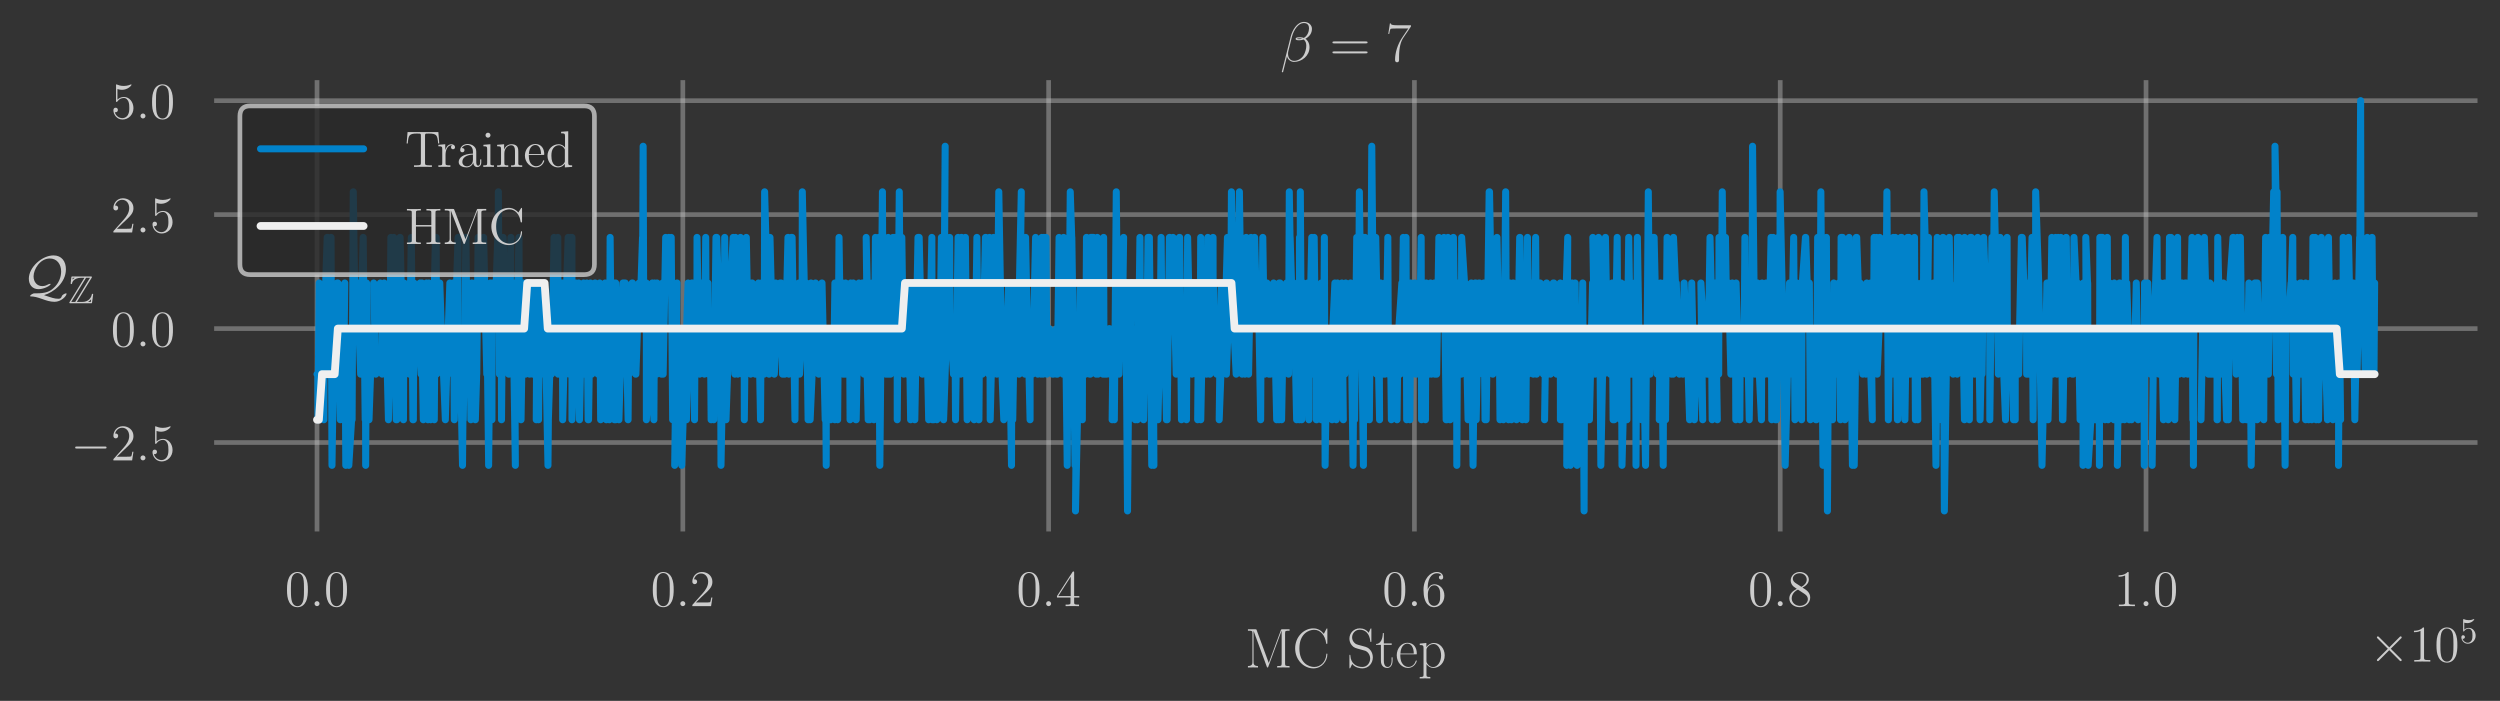 <?xml version="1.0" encoding="UTF-8"?>
<svg xmlns="http://www.w3.org/2000/svg" xmlns:xlink="http://www.w3.org/1999/xlink" width="800.4pt" height="224.4pt" viewBox="0 0 800.4 224.4" version="1.1">
<rect x="0" y="0" width="800.4" height="224.4" fill="#333333" stroke="none"/>
<defs>
<g>
<symbol overflow="visible" id="glyph0-0">
<path style="stroke:none;" d=""/>
</symbol>
<symbol overflow="visible" id="glyph0-1">
<path style="stroke:none;" d="M 7.359 -5.266 C 7.359 -6.625 7.281 -7.953 6.688 -9.203 C 6.016 -10.562 4.828 -10.938 4.031 -10.938 C 3.078 -10.938 1.906 -10.453 1.297 -9.094 C 0.844 -8.047 0.672 -7.031 0.672 -5.266 C 0.672 -3.672 0.781 -2.469 1.375 -1.297 C 2.016 -0.047 3.156 0.344 4.016 0.344 C 5.438 0.344 6.266 -0.516 6.734 -1.469 C 7.328 -2.703 7.359 -4.312 7.359 -5.266 Z M 4.016 0.016 C 3.484 0.016 2.422 -0.281 2.109 -2.078 C 1.922 -3.062 1.922 -4.312 1.922 -5.453 C 1.922 -6.812 1.922 -8.016 2.188 -8.984 C 2.469 -10.094 3.297 -10.609 4.016 -10.609 C 4.641 -10.609 5.594 -10.219 5.906 -8.812 C 6.109 -7.875 6.109 -6.578 6.109 -5.453 C 6.109 -4.359 6.109 -3.109 5.938 -2.109 C 5.625 -0.297 4.594 0.016 4.016 0.016 Z M 4.016 0.016 "/>
</symbol>
<symbol overflow="visible" id="glyph0-2">
<path style="stroke:none;" d="M 7.234 -2.766 L 6.875 -2.766 C 6.828 -2.484 6.688 -1.578 6.531 -1.312 C 6.406 -1.172 5.469 -1.172 4.984 -1.172 L 1.938 -1.172 C 2.391 -1.547 3.391 -2.594 3.812 -2.984 C 6.312 -5.297 7.234 -6.141 7.234 -7.781 C 7.234 -9.672 5.734 -10.938 3.828 -10.938 C 1.922 -10.938 0.812 -9.297 0.812 -7.891 C 0.812 -7.047 1.531 -7.047 1.578 -7.047 C 1.922 -7.047 2.344 -7.297 2.344 -7.828 C 2.344 -8.281 2.031 -8.594 1.578 -8.594 C 1.438 -8.594 1.391 -8.594 1.344 -8.578 C 1.656 -9.703 2.547 -10.453 3.609 -10.453 C 5.016 -10.453 5.875 -9.281 5.875 -7.781 C 5.875 -6.375 5.062 -5.156 4.125 -4.109 L 0.812 -0.391 L 0.812 0 L 6.812 0 Z M 7.234 -2.766 "/>
</symbol>
<symbol overflow="visible" id="glyph0-3">
<path style="stroke:none;" d="M 5.938 -10.703 C 5.938 -11.016 5.938 -11.094 5.703 -11.094 C 5.578 -11.094 5.516 -11.094 5.391 -10.891 L 0.438 -3.219 L 0.438 -2.75 L 4.766 -2.75 L 4.766 -1.25 C 4.766 -0.641 4.734 -0.484 3.531 -0.484 L 3.203 -0.484 L 3.203 0 C 3.578 -0.031 4.875 -0.031 5.344 -0.031 C 5.797 -0.031 7.125 -0.031 7.5 0 L 7.5 -0.484 L 7.172 -0.484 C 5.984 -0.484 5.938 -0.641 5.938 -1.25 L 5.938 -2.75 L 7.594 -2.75 L 7.594 -3.219 L 5.938 -3.219 Z M 4.844 -9.422 L 4.844 -3.219 L 0.859 -3.219 Z M 4.844 -9.422 "/>
</symbol>
<symbol overflow="visible" id="glyph0-4">
<path style="stroke:none;" d="M 2.016 -5.719 C 2.016 -9.875 4.047 -10.531 4.938 -10.531 C 5.516 -10.531 6.109 -10.359 6.422 -9.859 C 6.234 -9.859 5.609 -9.859 5.609 -9.188 C 5.609 -8.828 5.859 -8.516 6.281 -8.516 C 6.688 -8.516 6.969 -8.766 6.969 -9.234 C 6.969 -10.094 6.344 -10.938 4.922 -10.938 C 2.844 -10.938 0.672 -8.812 0.672 -5.188 C 0.672 -0.672 2.641 0.344 4.047 0.344 C 5.828 0.344 7.359 -1.219 7.359 -3.359 C 7.359 -5.547 5.828 -7 4.188 -7 C 2.734 -7 2.188 -5.734 2.016 -5.281 Z M 4.047 -0.094 C 3.016 -0.094 2.516 -1.016 2.359 -1.359 C 2.219 -1.797 2.062 -2.594 2.062 -3.75 C 2.062 -5.047 2.641 -6.672 4.125 -6.672 C 5.031 -6.672 5.5 -6.062 5.75 -5.5 C 6.016 -4.891 6.016 -4.078 6.016 -3.375 C 6.016 -2.531 6.016 -1.797 5.703 -1.172 C 5.297 -0.375 4.703 -0.094 4.047 -0.094 Z M 4.047 -0.094 "/>
</symbol>
<symbol overflow="visible" id="glyph0-5">
<path style="stroke:none;" d="M 4.891 -5.938 C 5.719 -6.375 6.922 -7.141 6.922 -8.516 C 6.922 -9.938 5.547 -10.938 4.031 -10.938 C 2.406 -10.938 1.125 -9.734 1.125 -8.234 C 1.125 -7.672 1.281 -7.125 1.75 -6.562 C 1.922 -6.344 1.938 -6.328 3.094 -5.516 C 1.5 -4.781 0.672 -3.688 0.672 -2.484 C 0.672 -0.734 2.328 0.344 4.016 0.344 C 5.828 0.344 7.359 -1 7.359 -2.734 C 7.359 -4.406 6.188 -5.141 4.891 -5.938 Z M 2.656 -7.406 C 2.453 -7.562 1.797 -7.984 1.797 -8.797 C 1.797 -9.859 2.906 -10.531 4.016 -10.531 C 5.188 -10.531 6.25 -9.688 6.25 -8.5 C 6.25 -7.5 5.516 -6.688 4.562 -6.172 Z M 3.438 -5.297 L 5.422 -4 C 5.859 -3.719 6.609 -3.203 6.609 -2.203 C 6.609 -0.953 5.344 -0.094 4.031 -0.094 C 2.625 -0.094 1.438 -1.125 1.438 -2.484 C 1.438 -3.766 2.359 -4.797 3.438 -5.297 Z M 3.438 -5.297 "/>
</symbol>
<symbol overflow="visible" id="glyph0-6">
<path style="stroke:none;" d="M 4.734 -10.531 C 4.734 -10.922 4.734 -10.938 4.406 -10.938 C 4.016 -10.484 3.188 -9.875 1.5 -9.875 L 1.5 -9.406 C 1.875 -9.406 2.703 -9.406 3.594 -9.828 L 3.594 -1.266 C 3.594 -0.672 3.547 -0.484 2.109 -0.484 L 1.594 -0.484 L 1.594 0 C 2.031 -0.031 3.625 -0.031 4.172 -0.031 C 4.719 -0.031 6.297 -0.031 6.734 0 L 6.734 -0.484 L 6.234 -0.484 C 4.781 -0.484 4.734 -0.672 4.734 -1.266 Z M 4.734 -10.531 "/>
</symbol>
<symbol overflow="visible" id="glyph0-7">
<path style="stroke:none;" d="M 2.109 -9.422 C 2.812 -9.188 3.391 -9.172 3.562 -9.172 C 5.422 -9.172 6.609 -10.531 6.609 -10.766 C 6.609 -10.828 6.578 -10.922 6.469 -10.922 C 6.438 -10.922 6.406 -10.922 6.266 -10.844 C 5.344 -10.453 4.547 -10.406 4.125 -10.406 C 3.047 -10.406 2.266 -10.734 1.953 -10.859 C 1.844 -10.922 1.812 -10.922 1.797 -10.922 C 1.656 -10.922 1.656 -10.812 1.656 -10.547 L 1.656 -5.672 C 1.656 -5.375 1.656 -5.281 1.859 -5.281 C 1.938 -5.281 1.953 -5.297 2.125 -5.484 C 2.578 -6.172 3.359 -6.562 4.172 -6.562 C 5.047 -6.562 5.469 -5.75 5.609 -5.469 C 5.891 -4.828 5.906 -4.031 5.906 -3.406 C 5.906 -2.781 5.906 -1.844 5.438 -1.094 C 5.078 -0.516 4.438 -0.094 3.719 -0.094 C 2.625 -0.094 1.562 -0.844 1.266 -2.031 C 1.344 -2 1.453 -1.984 1.531 -1.984 C 1.812 -1.984 2.25 -2.156 2.25 -2.719 C 2.25 -3.172 1.938 -3.438 1.531 -3.438 C 1.234 -3.438 0.812 -3.281 0.812 -2.641 C 0.812 -1.25 1.922 0.344 3.75 0.344 C 5.609 0.344 7.234 -1.219 7.234 -3.297 C 7.234 -5.266 5.922 -6.891 4.188 -6.891 C 3.25 -6.891 2.531 -6.469 2.109 -6.016 Z M 2.109 -9.422 "/>
</symbol>
<symbol overflow="visible" id="glyph0-8">
<path style="stroke:none;" d="M 10.734 -11.141 L 0.875 -11.141 L 0.578 -7.484 L 0.938 -7.484 C 1.172 -10.078 1.312 -10.672 3.906 -10.672 C 4.203 -10.672 4.672 -10.672 4.797 -10.641 C 5.125 -10.578 5.141 -10.391 5.141 -10.016 L 5.141 -1.266 C 5.141 -0.703 5.141 -0.484 3.531 -0.484 L 2.938 -0.484 L 2.938 0 C 3.469 -0.031 5.156 -0.031 5.797 -0.031 C 6.438 -0.031 8.156 -0.031 8.672 0 L 8.672 -0.484 L 8.094 -0.484 C 6.469 -0.484 6.469 -0.703 6.469 -1.266 L 6.469 -10.016 C 6.469 -10.422 6.516 -10.562 6.766 -10.641 C 6.906 -10.672 7.375 -10.672 7.688 -10.672 C 10.297 -10.672 10.438 -10.078 10.672 -7.484 L 11.031 -7.484 Z M 10.734 -11.141 "/>
</symbol>
<symbol overflow="visible" id="glyph0-9">
<path style="stroke:none;" d="M 2.75 -3.828 C 2.75 -5.422 3.406 -6.922 4.672 -6.922 C 4.797 -6.922 4.828 -6.922 4.891 -6.906 C 4.766 -6.844 4.5 -6.734 4.5 -6.297 C 4.5 -5.812 4.875 -5.641 5.141 -5.641 C 5.469 -5.641 5.797 -5.859 5.797 -6.297 C 5.797 -6.781 5.359 -7.25 4.656 -7.25 C 3.25 -7.25 2.781 -5.734 2.672 -5.422 L 2.656 -5.422 L 2.656 -7.25 L 0.453 -7.062 L 0.453 -6.594 C 1.578 -6.594 1.703 -6.469 1.703 -5.672 L 1.703 -1.219 C 1.703 -0.484 1.531 -0.484 0.453 -0.484 L 0.453 0 C 0.922 -0.031 1.828 -0.031 2.312 -0.031 C 2.766 -0.031 3.922 -0.031 4.312 0 L 4.312 -0.484 L 3.984 -0.484 C 2.781 -0.484 2.75 -0.656 2.75 -1.25 Z M 2.75 -3.828 "/>
</symbol>
<symbol overflow="visible" id="glyph0-10">
<path style="stroke:none;" d="M 6.344 -4.391 C 6.344 -5.281 6.344 -5.938 5.625 -6.578 C 5.047 -7.094 4.312 -7.328 3.578 -7.328 C 2.234 -7.328 1.203 -6.438 1.203 -5.375 C 1.203 -4.891 1.516 -4.672 1.891 -4.672 C 2.281 -4.672 2.562 -4.953 2.562 -5.344 C 2.562 -6.016 1.969 -6.016 1.719 -6.016 C 2.109 -6.703 2.891 -7 3.547 -7 C 4.312 -7 5.281 -6.375 5.281 -4.891 L 5.281 -4.234 C 1.969 -4.188 0.719 -2.812 0.719 -1.547 C 0.719 -0.25 2.234 0.172 3.234 0.172 C 4.328 0.172 5.062 -0.5 5.375 -1.281 C 5.438 -0.516 5.953 0.078 6.656 0.078 C 7 0.078 7.953 -0.141 7.953 -1.469 L 7.953 -2.391 L 7.594 -2.391 L 7.594 -1.469 C 7.594 -0.531 7.203 -0.391 6.969 -0.391 C 6.344 -0.391 6.344 -1.266 6.344 -1.516 Z M 5.281 -2.312 C 5.281 -0.703 4.078 -0.172 3.375 -0.172 C 2.562 -0.172 1.891 -0.75 1.891 -1.547 C 1.891 -3.719 4.688 -3.906 5.281 -3.938 Z M 5.281 -2.312 "/>
</symbol>
<symbol overflow="visible" id="glyph0-11">
<path style="stroke:none;" d="M 2.859 -10.125 C 2.859 -10.547 2.516 -10.938 2.062 -10.938 C 1.625 -10.938 1.266 -10.578 1.266 -10.141 C 1.266 -9.656 1.656 -9.344 2.062 -9.344 C 2.562 -9.344 2.859 -9.766 2.859 -10.125 Z M 0.594 -7.062 L 0.594 -6.594 C 1.641 -6.594 1.797 -6.5 1.797 -5.688 L 1.797 -1.219 C 1.797 -0.484 1.609 -0.484 0.547 -0.484 L 0.547 0 C 1 -0.031 1.797 -0.031 2.266 -0.031 C 2.453 -0.031 3.406 -0.031 3.969 0 L 3.969 -0.484 C 2.891 -0.484 2.828 -0.562 2.828 -1.203 L 2.828 -7.25 Z M 0.594 -7.062 "/>
</symbol>
<symbol overflow="visible" id="glyph0-12">
<path style="stroke:none;" d="M 7.312 -4 C 7.312 -5.516 7.312 -5.984 6.938 -6.516 C 6.453 -7.156 5.688 -7.25 5.125 -7.25 C 3.531 -7.25 2.906 -5.891 2.781 -5.562 L 2.766 -5.562 L 2.766 -7.25 L 0.531 -7.062 L 0.531 -6.594 C 1.641 -6.594 1.781 -6.469 1.781 -5.672 L 1.781 -1.219 C 1.781 -0.484 1.594 -0.484 0.531 -0.484 L 0.531 0 C 0.953 -0.031 1.844 -0.031 2.297 -0.031 C 2.781 -0.031 3.672 -0.031 4.094 0 L 4.094 -0.484 C 3.047 -0.484 2.844 -0.484 2.844 -1.219 L 2.844 -4.281 C 2.844 -6 3.984 -6.922 5 -6.922 C 6.016 -6.922 6.25 -6.078 6.25 -5.078 L 6.25 -1.219 C 6.25 -0.484 6.062 -0.484 5 -0.484 L 5 0 C 5.422 -0.031 6.312 -0.031 6.766 -0.031 C 7.25 -0.031 8.141 -0.031 8.562 0 L 8.562 -0.484 C 7.734 -0.484 7.328 -0.484 7.312 -0.969 Z M 7.312 -4 "/>
</symbol>
<symbol overflow="visible" id="glyph0-13">
<path style="stroke:none;" d="M 6.297 -3.812 C 6.656 -3.812 6.688 -3.812 6.688 -4.125 C 6.688 -5.781 5.797 -7.328 3.812 -7.328 C 1.938 -7.328 0.5 -5.641 0.5 -3.594 C 0.5 -1.438 2.172 0.172 4 0.172 C 5.953 0.172 6.688 -1.609 6.688 -1.953 C 6.688 -2.062 6.609 -2.125 6.516 -2.125 C 6.375 -2.125 6.344 -2.031 6.312 -1.953 C 5.891 -0.578 4.781 -0.203 4.094 -0.203 C 3.406 -0.203 1.75 -0.656 1.75 -3.5 L 1.75 -3.812 Z M 1.766 -4.125 C 1.891 -6.703 3.344 -7 3.797 -7 C 5.562 -7 5.656 -4.688 5.672 -4.125 Z M 1.766 -4.125 "/>
</symbol>
<symbol overflow="visible" id="glyph0-14">
<path style="stroke:none;" d="M 4.938 -11.234 L 4.938 -10.75 C 6.047 -10.75 6.188 -10.641 6.188 -9.828 L 6.188 -6.203 C 5.828 -6.672 5.125 -7.25 4.125 -7.25 C 2.219 -7.25 0.578 -5.641 0.578 -3.531 C 0.578 -1.453 2.141 0.172 3.938 0.172 C 5.188 0.172 5.922 -0.656 6.141 -0.969 L 6.141 0.172 L 8.469 0 L 8.469 -0.484 C 7.344 -0.484 7.219 -0.594 7.219 -1.391 L 7.219 -11.406 Z M 6.141 -1.922 C 6.141 -1.625 6.141 -1.578 5.922 -1.219 C 5.516 -0.641 4.844 -0.172 4.031 -0.172 C 3.594 -0.172 1.828 -0.328 1.828 -3.516 C 1.828 -4.703 2.016 -5.359 2.391 -5.906 C 2.719 -6.406 3.375 -6.922 4.188 -6.922 C 5.203 -6.922 5.781 -6.188 5.953 -5.922 C 6.141 -5.641 6.141 -5.609 6.141 -5.312 Z M 6.141 -1.922 "/>
</symbol>
<symbol overflow="visible" id="glyph0-15">
<path style="stroke:none;" d="M 9.812 -9.984 C 9.812 -10.578 9.859 -10.75 11.047 -10.75 L 11.375 -10.75 L 11.375 -11.234 C 10.984 -11.188 9.625 -11.188 9.156 -11.188 C 8.656 -11.188 7.312 -11.188 6.922 -11.234 L 6.922 -10.75 L 7.25 -10.75 C 8.438 -10.75 8.484 -10.578 8.484 -9.984 L 8.484 -6.078 L 3.562 -6.078 L 3.562 -9.984 C 3.562 -10.578 3.609 -10.75 4.797 -10.75 L 5.125 -10.75 L 5.125 -11.234 C 4.734 -11.188 3.391 -11.188 2.906 -11.188 C 2.422 -11.188 1.062 -11.188 0.672 -11.234 L 0.672 -10.75 L 1 -10.75 C 2.188 -10.75 2.234 -10.578 2.234 -9.984 L 2.234 -1.25 C 2.234 -0.641 2.188 -0.484 1 -0.484 L 0.672 -0.484 L 0.672 0 C 1.062 -0.031 2.422 -0.031 2.891 -0.031 C 3.391 -0.031 4.734 -0.031 5.125 0 L 5.125 -0.484 L 4.797 -0.484 C 3.609 -0.484 3.562 -0.641 3.562 -1.25 L 3.562 -5.609 L 8.484 -5.609 L 8.484 -1.25 C 8.484 -0.641 8.438 -0.484 7.25 -0.484 L 6.922 -0.484 L 6.922 0 C 7.312 -0.031 8.656 -0.031 9.141 -0.031 C 9.625 -0.031 10.984 -0.031 11.375 0 L 11.375 -0.484 L 11.047 -0.484 C 9.859 -0.484 9.812 -0.641 9.812 -1.25 Z M 9.812 -9.984 "/>
</symbol>
<symbol overflow="visible" id="glyph0-16">
<path style="stroke:none;" d="M 3.781 -10.922 C 3.672 -11.234 3.656 -11.234 3.266 -11.234 L 0.719 -11.234 L 0.719 -10.75 L 1.047 -10.75 C 2.234 -10.75 2.281 -10.578 2.281 -9.984 L 2.281 -1.688 C 2.281 -1.25 2.281 -0.484 0.719 -0.484 L 0.719 0 C 1.156 -0.031 2.016 -0.031 2.484 -0.031 C 2.938 -0.031 3.812 -0.031 4.234 0 L 4.234 -0.484 C 2.672 -0.484 2.672 -1.25 2.672 -1.688 L 2.672 -10.672 L 2.703 -10.672 L 6.656 -0.312 C 6.719 -0.125 6.766 0 6.938 0 C 7.078 0 7.125 -0.078 7.219 -0.328 L 11.203 -10.75 L 11.234 -10.75 L 11.234 -1.25 C 11.234 -0.641 11.172 -0.484 10 -0.484 L 9.672 -0.484 L 9.672 0 C 10.047 -0.031 11.359 -0.031 11.828 -0.031 C 12.312 -0.031 13.625 -0.031 14 0 L 14 -0.484 L 13.672 -0.484 C 12.5 -0.484 12.438 -0.641 12.438 -1.25 L 12.438 -9.984 C 12.438 -10.578 12.5 -10.75 13.672 -10.75 L 14 -10.75 L 14 -11.234 L 11.453 -11.234 C 11.094 -11.234 11.078 -11.203 10.953 -10.891 L 7.359 -1.547 Z M 3.781 -10.922 "/>
</symbol>
<symbol overflow="visible" id="glyph0-17">
<path style="stroke:none;" d="M 10.719 -11.188 C 10.719 -11.484 10.719 -11.578 10.547 -11.578 C 10.453 -11.578 10.438 -11.547 10.344 -11.375 L 9.531 -10.078 C 8.797 -11 7.672 -11.578 6.5 -11.578 C 3.484 -11.578 0.891 -8.969 0.891 -5.625 C 0.891 -2.219 3.516 0.344 6.5 0.344 C 9.188 0.344 10.719 -2 10.719 -3.812 C 10.719 -4 10.719 -4.094 10.531 -4.094 C 10.375 -4.094 10.359 -4.016 10.359 -3.891 C 10.203 -1.281 8.297 -0.125 6.703 -0.125 C 5.562 -0.125 2.422 -0.828 2.422 -5.625 C 2.422 -10.375 5.5 -11.094 6.688 -11.094 C 8.422 -11.094 9.922 -9.625 10.25 -7.172 C 10.297 -6.969 10.297 -6.922 10.484 -6.922 C 10.719 -6.922 10.719 -6.969 10.719 -7.297 Z M 10.719 -11.188 "/>
</symbol>
<symbol overflow="visible" id="glyph1-0">
<path style="stroke:none;" d=""/>
</symbol>
<symbol overflow="visible" id="glyph1-1">
<path style="stroke:none;" d="M 3.031 -0.781 C 3.031 -1.266 2.625 -1.594 2.234 -1.594 C 1.766 -1.594 1.438 -1.203 1.438 -0.812 C 1.438 -0.328 1.828 0 2.219 0 C 2.703 0 3.031 -0.391 3.031 -0.781 Z M 3.031 -0.781 "/>
</symbol>
<symbol overflow="visible" id="glyph2-0">
<path style="stroke:none;" d=""/>
</symbol>
<symbol overflow="visible" id="glyph2-1">
<path style="stroke:none;" d="M 3.75 -11.969 C 3.641 -12.234 3.625 -12.25 3.25 -12.25 L 0.953 -12.25 L 0.953 -11.781 C 2.188 -11.781 2.391 -11.781 2.391 -10.984 L 2.391 -1.766 C 2.391 -1.312 2.391 -0.469 0.953 -0.469 L 0.953 0 C 1.359 -0.031 2.109 -0.031 2.562 -0.031 C 3.016 -0.031 3.766 -0.031 4.172 0 L 4.172 -0.469 C 2.75 -0.469 2.75 -1.312 2.75 -1.766 L 2.75 -11.719 L 2.766 -11.719 L 6.984 -0.281 C 7.047 -0.109 7.078 0 7.234 0 C 7.375 0 7.406 -0.109 7.484 -0.281 L 11.734 -11.797 L 11.75 -11.797 L 11.75 -1.281 C 11.75 -0.469 11.547 -0.469 10.312 -0.469 L 10.312 0 C 10.797 -0.031 11.766 -0.031 12.281 -0.031 C 12.812 -0.031 13.797 -0.031 14.281 0 L 14.281 -0.469 C 13.047 -0.469 12.844 -0.469 12.844 -1.281 L 12.844 -10.984 C 12.844 -11.781 13.047 -11.781 14.281 -11.781 L 14.281 -12.25 L 12 -12.25 C 11.625 -12.25 11.609 -12.234 11.5 -11.969 L 7.625 -1.453 Z M 3.75 -11.969 "/>
</symbol>
<symbol overflow="visible" id="glyph2-2">
<path style="stroke:none;" d="M 11.141 -12.172 C 11.141 -12.5 11.125 -12.516 11.016 -12.516 C 10.938 -12.516 10.922 -12.5 10.797 -12.281 L 10.016 -10.781 C 9.125 -11.891 8.047 -12.531 6.672 -12.531 C 3.609 -12.531 0.828 -9.828 0.828 -6.141 C 0.828 -2.406 3.609 0.281 6.688 0.281 C 9.438 0.281 11.141 -2.141 11.141 -4.203 C 11.141 -4.375 11.141 -4.453 10.984 -4.453 C 10.828 -4.453 10.828 -4.391 10.812 -4.234 C 10.672 -1.719 8.875 -0.172 6.938 -0.172 C 5.109 -0.172 2.188 -1.469 2.188 -6.141 C 2.188 -10.812 5.172 -12.078 6.906 -12.078 C 8.938 -12.078 10.406 -10.312 10.75 -7.828 C 10.781 -7.609 10.781 -7.562 10.938 -7.562 C 11.141 -7.562 11.141 -7.609 11.141 -7.922 Z M 11.141 -12.172 "/>
</symbol>
<symbol overflow="visible" id="glyph2-3">
<path style="stroke:none;" d="M 7.859 -12.172 C 7.859 -12.5 7.844 -12.516 7.734 -12.516 C 7.625 -12.516 7.594 -12.453 7.516 -12.281 L 6.984 -11.109 C 6.297 -12.094 5.25 -12.531 4.125 -12.531 C 2.297 -12.531 0.828 -11.078 0.828 -9.25 C 0.828 -8.703 0.953 -7.906 1.562 -7.156 C 2.219 -6.328 2.859 -6.188 4.281 -5.812 C 4.828 -5.672 5.719 -5.438 5.906 -5.359 C 6.922 -4.938 7.469 -3.859 7.469 -2.859 C 7.469 -1.562 6.547 -0.172 4.984 -0.172 C 3.062 -0.172 1.281 -1.25 1.141 -3.766 C 1.125 -4.047 1.109 -4.078 0.984 -4.078 C 0.844 -4.078 0.828 -4.047 0.828 -3.688 L 0.828 -0.078 C 0.828 0.25 0.844 0.266 0.953 0.266 C 1.078 0.266 1.109 0.172 1.359 -0.375 C 1.375 -0.438 1.375 -0.469 1.719 -1.141 C 2.625 0.031 4.125 0.281 4.984 0.281 C 6.938 0.281 8.328 -1.344 8.328 -3.25 C 8.328 -4.172 7.984 -4.891 7.781 -5.219 C 7.031 -6.375 6.219 -6.578 5.359 -6.797 C 5.234 -6.859 5.203 -6.859 4.203 -7.109 C 3.234 -7.359 2.812 -7.484 2.375 -7.969 C 1.859 -8.516 1.688 -9.094 1.688 -9.672 C 1.688 -10.828 2.625 -12.109 4.141 -12.109 C 6.047 -12.109 7.234 -10.766 7.5 -8.516 C 7.547 -8.203 7.562 -8.172 7.688 -8.172 C 7.859 -8.172 7.859 -8.234 7.859 -8.531 Z M 7.859 -12.172 "/>
</symbol>
<symbol overflow="visible" id="glyph2-4">
<path style="stroke:none;" d="M 2.703 -7.25 L 5.219 -7.25 L 5.219 -7.719 L 2.703 -7.719 L 2.703 -11.031 L 2.391 -11.031 C 2.344 -9.188 1.719 -7.562 0.203 -7.531 L 0.203 -7.25 L 1.766 -7.25 L 1.766 -2.203 C 1.766 -1.859 1.766 0.141 3.844 0.141 C 4.891 0.141 5.5 -0.891 5.5 -2.219 L 5.5 -3.25 L 5.188 -3.25 L 5.188 -2.234 C 5.188 -1 4.703 -0.172 3.953 -0.172 C 3.422 -0.172 2.703 -0.531 2.703 -2.172 Z M 2.703 -7.25 "/>
</symbol>
<symbol overflow="visible" id="glyph2-5">
<path style="stroke:none;" d="M 6.828 -4.219 C 6.906 -4.281 6.906 -4.328 6.906 -4.5 C 6.906 -6.328 5.938 -7.922 3.891 -7.922 C 1.984 -7.922 0.484 -6.109 0.484 -3.906 C 0.484 -1.578 2.188 0.141 4.094 0.141 C 6.094 0.141 6.891 -1.766 6.891 -2.141 C 6.891 -2.266 6.781 -2.266 6.75 -2.266 C 6.625 -2.266 6.594 -2.219 6.531 -2.016 C 6.141 -0.797 5.141 -0.172 4.219 -0.172 C 3.438 -0.172 2.672 -0.609 2.188 -1.406 C 1.625 -2.312 1.625 -3.375 1.625 -4.219 Z M 1.656 -4.484 C 1.781 -7.062 3.156 -7.641 3.875 -7.641 C 5.094 -7.641 5.922 -6.5 5.938 -4.484 Z M 1.656 -4.484 "/>
</symbol>
<symbol overflow="visible" id="glyph2-6">
<path style="stroke:none;" d="M 3.953 3.031 C 2.797 3.031 2.719 2.953 2.719 2.266 L 2.719 -1.094 C 3.25 -0.344 4 0.141 4.953 0.141 C 6.75 0.141 8.562 -1.438 8.562 -3.875 C 8.562 -6.141 7 -7.859 5.141 -7.859 C 4.078 -7.859 3.188 -7.266 2.688 -6.547 L 2.688 -7.859 L 0.562 -7.656 L 0.562 -7.188 C 1.609 -7.188 1.781 -7.078 1.781 -6.219 L 1.781 2.266 C 1.781 2.938 1.703 3.031 0.562 3.031 L 0.562 3.5 C 0.984 3.469 1.781 3.469 2.234 3.469 C 2.703 3.469 3.516 3.469 3.953 3.5 Z M 2.719 -5.625 C 2.719 -5.891 2.719 -6.266 3.422 -6.922 C 3.516 -7 4.125 -7.531 5.016 -7.531 C 6.328 -7.531 7.406 -5.906 7.406 -3.859 C 7.406 -1.812 6.266 -0.141 4.844 -0.141 C 4.203 -0.141 3.5 -0.453 2.953 -1.297 C 2.719 -1.688 2.719 -1.797 2.719 -2.078 Z M 2.719 -5.625 "/>
</symbol>
<symbol overflow="visible" id="glyph2-7">
<path style="stroke:none;" d="M 11.531 -5.766 C 11.797 -5.766 12.078 -5.766 12.078 -6.062 C 12.078 -6.391 11.766 -6.391 11.469 -6.391 L 1.438 -6.391 C 1.125 -6.391 0.828 -6.391 0.828 -6.062 C 0.828 -5.766 1.094 -5.766 1.359 -5.766 Z M 11.469 -2.562 C 11.766 -2.562 12.078 -2.562 12.078 -2.891 C 12.078 -3.188 11.797 -3.188 11.531 -3.188 L 1.359 -3.188 C 1.094 -3.188 0.828 -3.188 0.828 -2.891 C 0.828 -2.562 1.125 -2.562 1.438 -2.562 Z M 11.469 -2.562 "/>
</symbol>
<symbol overflow="visible" id="glyph2-8">
<path style="stroke:none;" d="M 8.094 -11.172 L 8.094 -11.562 L 3.875 -11.562 C 1.781 -11.562 1.734 -11.797 1.672 -12.141 L 1.344 -12.141 L 0.828 -8.797 L 1.141 -8.797 C 1.203 -9.125 1.328 -10.047 1.547 -10.391 C 1.656 -10.531 2.984 -10.531 3.281 -10.531 L 7.234 -10.531 L 5.234 -7.562 C 3.906 -5.578 3 -2.891 3 -0.531 C 3 -0.328 3 0.281 3.641 0.281 C 4.281 0.281 4.281 -0.328 4.281 -0.562 L 4.281 -1.375 C 4.281 -4.328 4.797 -6.266 5.609 -7.5 Z M 8.094 -11.172 "/>
</symbol>
<symbol overflow="visible" id="glyph3-0">
<path style="stroke:none;" d=""/>
</symbol>
<symbol overflow="visible" id="glyph3-1">
<path style="stroke:none;" d="M 6.391 -4.562 L 3.109 -7.844 C 2.906 -8.031 2.875 -8.078 2.75 -8.078 C 2.578 -8.078 2.422 -7.922 2.422 -7.734 C 2.422 -7.625 2.453 -7.594 2.625 -7.406 L 5.922 -4.109 L 2.625 -0.812 C 2.453 -0.625 2.422 -0.594 2.422 -0.484 C 2.422 -0.297 2.578 -0.141 2.75 -0.141 C 2.875 -0.141 2.906 -0.188 3.109 -0.375 L 6.375 -3.656 L 9.781 -0.25 C 9.812 -0.234 9.922 -0.141 10.031 -0.141 C 10.219 -0.141 10.359 -0.297 10.359 -0.484 C 10.359 -0.516 10.359 -0.578 10.312 -0.656 C 10.297 -0.688 7.672 -3.266 6.859 -4.109 L 9.859 -7.125 C 9.938 -7.219 10.188 -7.438 10.281 -7.531 C 10.297 -7.562 10.359 -7.625 10.359 -7.734 C 10.359 -7.922 10.219 -8.078 10.031 -8.078 C 9.891 -8.078 9.828 -8 9.656 -7.828 Z M 6.391 -4.562 "/>
</symbol>
<symbol overflow="visible" id="glyph3-2">
<path style="stroke:none;" d="M 10.828 -3.781 C 11.109 -3.781 11.406 -3.781 11.406 -4.109 C 11.406 -4.438 11.109 -4.438 10.828 -4.438 L 1.938 -4.438 C 1.656 -4.438 1.359 -4.438 1.359 -4.109 C 1.359 -3.781 1.656 -3.781 1.938 -3.781 Z M 10.828 -3.781 "/>
</symbol>
<symbol overflow="visible" id="glyph4-0">
<path style="stroke:none;" d=""/>
</symbol>
<symbol overflow="visible" id="glyph4-1">
<path style="stroke:none;" d="M 5.156 -2.312 C 5.156 -3.688 4.219 -4.828 2.984 -4.828 C 2.422 -4.828 1.938 -4.641 1.516 -4.25 L 1.516 -6.484 C 1.75 -6.422 2.125 -6.344 2.5 -6.344 C 3.906 -6.344 4.719 -7.391 4.719 -7.531 C 4.719 -7.594 4.688 -7.656 4.594 -7.656 C 4.594 -7.656 4.562 -7.656 4.516 -7.625 C 4.281 -7.516 3.719 -7.297 2.938 -7.297 C 2.484 -7.297 1.953 -7.375 1.422 -7.609 C 1.328 -7.641 1.297 -7.641 1.281 -7.641 C 1.156 -7.641 1.156 -7.562 1.156 -7.375 L 1.156 -3.969 C 1.156 -3.766 1.156 -3.672 1.328 -3.672 C 1.406 -3.672 1.422 -3.703 1.469 -3.766 C 1.594 -3.953 2.031 -4.578 2.953 -4.578 C 3.547 -4.578 3.844 -4.047 3.938 -3.844 C 4.109 -3.422 4.141 -2.969 4.141 -2.391 C 4.141 -1.984 4.141 -1.297 3.859 -0.812 C 3.594 -0.375 3.156 -0.062 2.641 -0.062 C 1.797 -0.062 1.141 -0.672 0.938 -1.359 C 0.984 -1.344 1.016 -1.328 1.141 -1.328 C 1.516 -1.328 1.719 -1.625 1.719 -1.891 C 1.719 -2.172 1.516 -2.469 1.141 -2.469 C 0.984 -2.469 0.578 -2.375 0.578 -1.844 C 0.578 -0.859 1.375 0.25 2.656 0.25 C 3.984 0.25 5.156 -0.844 5.156 -2.312 Z M 5.156 -2.312 "/>
</symbol>
<symbol overflow="visible" id="glyph5-0">
<path style="stroke:none;" d=""/>
</symbol>
<symbol overflow="visible" id="glyph5-1">
<path style="stroke:none;" d="M 4 -0.5 C 3.656 -0.5 3.469 -0.5 3.016 -0.234 C 2.875 -0.141 2.438 0.141 2.438 0.359 C 2.438 0.484 2.531 0.484 2.625 0.484 C 3.828 0.531 4.562 0.703 6.344 1.328 C 7.594 1.781 8.859 2.219 10.281 2.219 C 12.375 2.219 14.109 0.375 14.109 -0.359 C 14.109 -0.453 14.047 -0.5 13.953 -0.5 C 13.781 -0.5 13.406 -0.359 13.109 -0.156 C 12.703 0.109 12.656 0.234 12.578 0.469 C 12.328 1.188 11.953 1.234 11.469 1.234 C 10.281 1.234 9.469 0.953 6.891 0.078 C 9.984 -0.812 13.906 -3.906 13.906 -8.234 C 13.906 -10.672 12.578 -12.641 9.938 -12.641 C 6.281 -12.641 2.031 -8.891 2.031 -5.172 C 2.031 -3.266 3.156 -1.828 5.141 -1.828 C 6.953 -1.828 9 -3.016 9 -3.438 C 9 -3.547 8.875 -3.547 8.812 -3.547 C 8.562 -3.547 8.25 -3.375 8 -3.25 C 7.266 -2.828 6.516 -2.812 6.328 -2.812 C 4.719 -2.812 3.547 -4.078 3.547 -5.922 C 3.547 -8.156 5.578 -11.656 8.75 -11.656 C 11.016 -11.656 12.375 -9.859 12.375 -7.484 C 12.375 -5.703 11.641 -3.672 9.938 -2.172 C 8.766 -1.109 7.469 -0.5 4.516 -0.5 Z M 4 -0.5 "/>
</symbol>
<symbol overflow="visible" id="glyph6-0">
<path style="stroke:none;" d=""/>
</symbol>
<symbol overflow="visible" id="glyph6-1">
<path style="stroke:none;" d="M 7.484 -8.141 C 7.594 -8.312 7.594 -8.328 7.594 -8.375 C 7.594 -8.594 7.406 -8.594 7.172 -8.594 L 1.438 -8.594 C 1.031 -8.594 1.031 -8.562 0.984 -8.234 L 0.797 -6.531 L 0.781 -6.375 C 0.781 -6.203 0.922 -6.141 1 -6.141 C 1.109 -6.141 1.188 -6.219 1.219 -6.328 C 1.266 -6.625 1.375 -7.172 2.141 -7.656 C 2.859 -8.125 3.734 -8.156 4.172 -8.156 L 5.188 -8.156 L 0.469 -0.453 C 0.344 -0.281 0.344 -0.266 0.344 -0.219 C 0.344 0 0.547 0 0.781 0 L 7.219 0 C 7.594 0 7.594 -0.031 7.641 -0.344 L 7.984 -2.828 C 7.984 -2.969 7.859 -3.047 7.766 -3.047 C 7.578 -3.047 7.547 -2.922 7.516 -2.672 C 7.297 -1.641 6.328 -0.438 4.547 -0.438 L 2.766 -0.438 Z M 1.422 -8.156 L 2.078 -8.156 L 2.078 -8.141 C 1.75 -7.953 1.5 -7.734 1.359 -7.594 Z M 5.703 -8.156 L 6.969 -8.156 L 2.25 -0.438 L 0.969 -0.438 Z M 6.359 -0.453 C 6.719 -0.656 7.031 -0.922 7.328 -1.281 C 7.297 -1.031 7.281 -0.891 7.219 -0.438 L 6.359 -0.438 Z M 6.359 -0.453 "/>
</symbol>
<symbol overflow="visible" id="glyph7-0">
<path style="stroke:none;" d=""/>
</symbol>
<symbol overflow="visible" id="glyph7-1">
<path style="stroke:none;" d="M 10.156 -10.438 C 10.156 -11.516 9.234 -12.641 7.609 -12.641 C 5.297 -12.641 3.828 -9.812 3.359 -7.953 L 0.516 3.297 C 0.484 3.438 0.594 3.484 0.688 3.484 C 0.812 3.484 0.891 3.469 0.922 3.375 L 2.172 -1.656 C 2.344 -0.641 3.344 0.172 4.391 0.172 C 6.953 0.172 9.375 -1.828 9.375 -4.5 C 9.375 -5.188 9.219 -5.859 8.844 -6.438 C 8.625 -6.781 8.359 -7.031 8.078 -7.25 C 9.359 -7.922 10.156 -9.016 10.156 -10.438 Z M 7.031 -7.266 C 6.75 -7.156 6.453 -7.125 6.109 -7.125 C 5.859 -7.125 5.625 -7.109 5.312 -7.203 C 5.484 -7.344 5.766 -7.375 6.141 -7.375 C 6.453 -7.375 6.781 -7.344 7.031 -7.266 Z M 9.219 -10.594 C 9.219 -9.609 8.734 -8.172 7.562 -7.516 C 7.234 -7.641 6.766 -7.734 6.375 -7.734 C 5.984 -7.734 4.922 -7.766 4.922 -7.188 C 4.922 -6.703 5.906 -6.766 6.203 -6.766 C 6.672 -6.766 7.078 -6.875 7.516 -7 C 8.094 -6.531 8.344 -5.922 8.344 -5.016 C 8.344 -3.984 8.047 -3.141 7.719 -2.375 C 7.125 -1.047 5.719 -0.172 4.484 -0.172 C 3.172 -0.172 2.5 -1.219 2.5 -2.438 C 2.5 -2.594 2.5 -2.828 2.562 -3.109 L 3.734 -7.828 C 4.328 -10.172 5.828 -12.281 7.562 -12.281 C 8.859 -12.281 9.219 -11.391 9.219 -10.594 Z M 9.219 -10.594 "/>
</symbol>
</g>
<clipPath id="clip1">
  <path d="M 0 0 L 800.398 0 L 800.398 224.398 L 0 224.398 Z M 0 0 "/>
</clipPath>
<clipPath id="clip2">
  <path d="M 100 25.652 L 103 25.652 L 103 170.145 L 100 170.145 Z M 100 25.652 "/>
</clipPath>
<clipPath id="clip3">
  <path d="M 217 25.652 L 220 25.652 L 220 170.145 L 217 170.145 Z M 217 25.652 "/>
</clipPath>
<clipPath id="clip4">
  <path d="M 334 25.652 L 337 25.652 L 337 170.145 L 334 170.145 Z M 334 25.652 "/>
</clipPath>
<clipPath id="clip5">
  <path d="M 452 25.652 L 454 25.652 L 454 170.145 L 452 170.145 Z M 452 25.652 "/>
</clipPath>
<clipPath id="clip6">
  <path d="M 569 25.652 L 571 25.652 L 571 170.145 L 569 170.145 Z M 569 25.652 "/>
</clipPath>
<clipPath id="clip7">
  <path d="M 686 25.652 L 688 25.652 L 688 170.145 L 686 170.145 Z M 686 25.652 "/>
</clipPath>
<clipPath id="clip8">
  <path d="M 68.559 140 L 793.199 140 L 793.199 143 L 68.559 143 Z M 68.559 140 "/>
</clipPath>
<clipPath id="clip9">
  <path d="M 68.559 104 L 793.199 104 L 793.199 106 L 68.559 106 Z M 68.559 104 "/>
</clipPath>
<clipPath id="clip10">
  <path d="M 68.559 67 L 793.199 67 L 793.199 70 L 68.559 70 Z M 68.559 67 "/>
</clipPath>
<clipPath id="clip11">
  <path d="M 68.559 31 L 793.199 31 L 793.199 33 L 68.559 33 Z M 68.559 31 "/>
</clipPath>
</defs>
<g id="surface1">
<g clip-path="url(#clip1)" clip-rule="nonzero">
<path style=" stroke:none;fill-rule:nonzero;fill:rgb(100%,100%,100%);fill-opacity:0;" d="M 0 224.398 L 800.398 224.398 L 800.398 0 L 0 0 Z M 0 224.398 "/>
</g>
<path style=" stroke:none;fill-rule:nonzero;fill:rgb(100%,100%,100%);fill-opacity:0;" d="M 68.559 170.145 L 793.199 170.145 L 793.199 25.652 L 68.559 25.652 Z M 68.559 170.145 "/>
<g clip-path="url(#clip2)" clip-rule="nonzero">
<path style="fill:none;stroke-width:1.5;stroke-linecap:round;stroke-linejoin:round;stroke:rgb(79.999%,79.999%,79.999%);stroke-opacity:0.4;stroke-miterlimit:10;" d="M 101.496 54.255 L 101.496 198.747 " transform="matrix(1,0,0,-1,0,224.4)"/>
</g>
<g style="fill:rgb(80%,80%,80%);fill-opacity:1;">
  <use xlink:href="#glyph0-1" x="91.214" y="194.062"/>
</g>
<g style="fill:rgb(80%,80%,80%);fill-opacity:1;">
  <use xlink:href="#glyph1-1" x="99.262" y="194.062"/>
</g>
<g style="fill:rgb(80%,80%,80%);fill-opacity:1;">
  <use xlink:href="#glyph0-1" x="103.733" y="194.062"/>
</g>
<g clip-path="url(#clip3)" clip-rule="nonzero">
<path style="fill:none;stroke-width:1.5;stroke-linecap:round;stroke-linejoin:round;stroke:rgb(79.999%,79.999%,79.999%);stroke-opacity:0.4;stroke-miterlimit:10;" d="M 218.613 54.255 L 218.613 198.747 " transform="matrix(1,0,0,-1,0,224.4)"/>
</g>
<g style="fill:rgb(80%,80%,80%);fill-opacity:1;">
  <use xlink:href="#glyph0-1" x="208.329" y="194.062"/>
</g>
<g style="fill:rgb(80%,80%,80%);fill-opacity:1;">
  <use xlink:href="#glyph1-1" x="216.376" y="194.062"/>
</g>
<g style="fill:rgb(80%,80%,80%);fill-opacity:1;">
  <use xlink:href="#glyph0-2" x="220.847" y="194.062"/>
</g>
<g clip-path="url(#clip4)" clip-rule="nonzero">
<path style="fill:none;stroke-width:1.5;stroke-linecap:round;stroke-linejoin:round;stroke:rgb(79.999%,79.999%,79.999%);stroke-opacity:0.4;stroke-miterlimit:10;" d="M 335.727 54.255 L 335.727 198.747 " transform="matrix(1,0,0,-1,0,224.4)"/>
</g>
<g style="fill:rgb(80%,80%,80%);fill-opacity:1;">
  <use xlink:href="#glyph0-1" x="325.443" y="194.062"/>
</g>
<g style="fill:rgb(80%,80%,80%);fill-opacity:1;">
  <use xlink:href="#glyph1-1" x="333.491" y="194.062"/>
</g>
<g style="fill:rgb(80%,80%,80%);fill-opacity:1;">
  <use xlink:href="#glyph0-3" x="337.962" y="194.062"/>
</g>
<g clip-path="url(#clip5)" clip-rule="nonzero">
<path style="fill:none;stroke-width:1.5;stroke-linecap:round;stroke-linejoin:round;stroke:rgb(79.999%,79.999%,79.999%);stroke-opacity:0.4;stroke-miterlimit:10;" d="M 452.84 54.255 L 452.84 198.747 " transform="matrix(1,0,0,-1,0,224.4)"/>
</g>
<g style="fill:rgb(80%,80%,80%);fill-opacity:1;">
  <use xlink:href="#glyph0-1" x="442.558" y="194.062"/>
</g>
<g style="fill:rgb(80%,80%,80%);fill-opacity:1;">
  <use xlink:href="#glyph1-1" x="450.606" y="194.062"/>
</g>
<g style="fill:rgb(80%,80%,80%);fill-opacity:1;">
  <use xlink:href="#glyph0-4" x="455.077" y="194.062"/>
</g>
<g clip-path="url(#clip6)" clip-rule="nonzero">
<path style="fill:none;stroke-width:1.5;stroke-linecap:round;stroke-linejoin:round;stroke:rgb(79.999%,79.999%,79.999%);stroke-opacity:0.4;stroke-miterlimit:10;" d="M 569.957 54.255 L 569.957 198.747 " transform="matrix(1,0,0,-1,0,224.4)"/>
</g>
<g style="fill:rgb(80%,80%,80%);fill-opacity:1;">
  <use xlink:href="#glyph0-1" x="559.672" y="194.062"/>
</g>
<g style="fill:rgb(80%,80%,80%);fill-opacity:1;">
  <use xlink:href="#glyph1-1" x="567.72" y="194.062"/>
</g>
<g style="fill:rgb(80%,80%,80%);fill-opacity:1;">
  <use xlink:href="#glyph0-5" x="572.191" y="194.062"/>
</g>
<g clip-path="url(#clip7)" clip-rule="nonzero">
<path style="fill:none;stroke-width:1.5;stroke-linecap:round;stroke-linejoin:round;stroke:rgb(79.999%,79.999%,79.999%);stroke-opacity:0.4;stroke-miterlimit:10;" d="M 687.07 54.255 L 687.07 198.747 " transform="matrix(1,0,0,-1,0,224.4)"/>
</g>
<g style="fill:rgb(80%,80%,80%);fill-opacity:1;">
  <use xlink:href="#glyph0-6" x="676.787" y="194.062"/>
</g>
<g style="fill:rgb(80%,80%,80%);fill-opacity:1;">
  <use xlink:href="#glyph1-1" x="684.835" y="194.062"/>
</g>
<g style="fill:rgb(80%,80%,80%);fill-opacity:1;">
  <use xlink:href="#glyph0-1" x="689.306" y="194.062"/>
</g>
<g style="fill:rgb(80%,80%,80%);fill-opacity:1;">
  <use xlink:href="#glyph2-1" x="398.585" y="213.711"/>
  <use xlink:href="#glyph2-2" x="413.827" y="213.711"/>
</g>
<g style="fill:rgb(80%,80%,80%);fill-opacity:1;">
  <use xlink:href="#glyph2-3" x="431.202" y="213.711"/>
  <use xlink:href="#glyph2-4" x="440.348" y="213.711"/>
  <use xlink:href="#glyph2-5" x="446.696" y="213.711"/>
  <use xlink:href="#glyph2-6" x="453.977" y="213.711"/>
</g>
<g style="fill:rgb(80%,80%,80%);fill-opacity:1;">
  <use xlink:href="#glyph3-1" x="758.565" y="211.813"/>
</g>
<g style="fill:rgb(80%,80%,80%);fill-opacity:1;">
  <use xlink:href="#glyph0-6" x="771.35" y="211.813"/>
  <use xlink:href="#glyph0-1" x="779.389" y="211.813"/>
</g>
<g style="fill:rgb(80%,80%,80%);fill-opacity:1;">
  <use xlink:href="#glyph4-1" x="787.446" y="205.847"/>
</g>
<g clip-path="url(#clip8)" clip-rule="nonzero">
<path style="fill:none;stroke-width:1.5;stroke-linecap:round;stroke-linejoin:round;stroke:rgb(79.999%,79.999%,79.999%);stroke-opacity:0.4;stroke-miterlimit:10;" d="M 68.559 82.712 L 793.199 82.712 " transform="matrix(1,0,0,-1,0,224.4)"/>
</g>
<g style="fill:rgb(80%,80%,80%);fill-opacity:1;">
  <use xlink:href="#glyph3-2" x="22.707" y="147.393"/>
</g>
<g style="fill:rgb(80%,80%,80%);fill-opacity:1;">
  <use xlink:href="#glyph0-2" x="35.492" y="147.393"/>
</g>
<g style="fill:rgb(80%,80%,80%);fill-opacity:1;">
  <use xlink:href="#glyph1-1" x="43.54" y="147.393"/>
</g>
<g style="fill:rgb(80%,80%,80%);fill-opacity:1;">
  <use xlink:href="#glyph0-7" x="48.011" y="147.393"/>
</g>
<g clip-path="url(#clip9)" clip-rule="nonzero">
<path style="fill:none;stroke-width:1.5;stroke-linecap:round;stroke-linejoin:round;stroke:rgb(79.999%,79.999%,79.999%);stroke-opacity:0.4;stroke-miterlimit:10;" d="M 68.559 119.2 L 793.199 119.2 " transform="matrix(1,0,0,-1,0,224.4)"/>
</g>
<g style="fill:rgb(80%,80%,80%);fill-opacity:1;">
  <use xlink:href="#glyph0-1" x="35.492" y="110.905"/>
</g>
<g style="fill:rgb(80%,80%,80%);fill-opacity:1;">
  <use xlink:href="#glyph1-1" x="43.54" y="110.905"/>
</g>
<g style="fill:rgb(80%,80%,80%);fill-opacity:1;">
  <use xlink:href="#glyph0-1" x="48.011" y="110.905"/>
</g>
<g clip-path="url(#clip10)" clip-rule="nonzero">
<path style="fill:none;stroke-width:1.5;stroke-linecap:round;stroke-linejoin:round;stroke:rgb(79.999%,79.999%,79.999%);stroke-opacity:0.4;stroke-miterlimit:10;" d="M 68.559 155.689 L 793.199 155.689 " transform="matrix(1,0,0,-1,0,224.4)"/>
</g>
<g style="fill:rgb(80%,80%,80%);fill-opacity:1;">
  <use xlink:href="#glyph0-2" x="35.492" y="74.417"/>
</g>
<g style="fill:rgb(80%,80%,80%);fill-opacity:1;">
  <use xlink:href="#glyph1-1" x="43.54" y="74.417"/>
</g>
<g style="fill:rgb(80%,80%,80%);fill-opacity:1;">
  <use xlink:href="#glyph0-7" x="48.011" y="74.417"/>
</g>
<g clip-path="url(#clip11)" clip-rule="nonzero">
<path style="fill:none;stroke-width:1.5;stroke-linecap:round;stroke-linejoin:round;stroke:rgb(79.999%,79.999%,79.999%);stroke-opacity:0.4;stroke-miterlimit:10;" d="M 68.559 192.177 L 793.199 192.177 " transform="matrix(1,0,0,-1,0,224.4)"/>
</g>
<g style="fill:rgb(80%,80%,80%);fill-opacity:1;">
  <use xlink:href="#glyph0-7" x="35.492" y="37.929"/>
</g>
<g style="fill:rgb(80%,80%,80%);fill-opacity:1;">
  <use xlink:href="#glyph1-1" x="43.54" y="37.929"/>
</g>
<g style="fill:rgb(80%,80%,80%);fill-opacity:1;">
  <use xlink:href="#glyph0-1" x="48.011" y="37.929"/>
</g>
<g style="fill:rgb(80%,80%,80%);fill-opacity:1;">
  <use xlink:href="#glyph5-1" x="7.2" y="94.412"/>
</g>
<g style="fill:rgb(80%,80%,80%);fill-opacity:1;">
  <use xlink:href="#glyph6-1" x="21.845" y="97.102"/>
</g>
<path style="fill:none;stroke-width:2.25;stroke-linecap:round;stroke-linejoin:round;stroke:rgb(0.392%,50.98%,79.214%);stroke-opacity:1;stroke-miterlimit:10;" d="M 101.496 104.607 L 101.773 104.607 L 101.789 90.013 L 102.195 133.798 L 102.762 119.2 L 102.793 119.2 L 103.691 90.013 L 103.781 119.2 L 104.754 148.392 L 103.91 104.607 L 104.781 133.798 L 104.871 133.798 L 104.887 148.392 L 105.703 104.607 L 105.867 133.798 L 105.953 133.798 L 105.984 148.392 L 106.289 75.415 L 106.941 119.2 L 107.055 119.2 L 107.398 104.607 L 107.945 133.798 L 108.168 133.798 L 108.945 90.013 L 109.168 119.2 L 109.461 119.2 L 110.391 133.798 L 109.836 90.013 L 110.449 119.2 L 110.707 75.415 L 111.445 119.2 L 111.562 119.2 L 111.68 75.415 L 112.57 90.013 L 112.73 90.013 L 113.102 162.989 L 113.73 119.2 L 113.863 119.2 L 114.801 133.798 L 114.859 119.2 L 114.906 119.2 L 115.465 104.607 L 115.902 133.798 L 116.277 148.392 L 116.914 90.013 L 117.043 90.013 L 117.074 75.415 L 117.367 133.798 L 118.039 90.013 L 118.145 90.013 L 119.141 119.2 L 119.531 119.2 L 120.316 104.607 L 119.637 133.798 L 120.527 119.2 L 120.879 119.2 L 121.758 133.798 L 121.875 119.2 L 122.355 119.2 L 122.359 104.607 L 122.988 133.798 L 123.352 119.2 L 123.645 119.2 L 124.359 90.013 L 124.645 104.607 L 124.734 104.607 L 125.148 148.392 L 125.734 119.2 L 125.902 119.2 L 126.043 148.392 L 126.852 90.013 L 127.039 90.013 L 128.059 148.392 L 128.102 148.392 L 129.105 104.607 L 129.152 104.607 L 129.172 90.013 L 129.336 133.798 L 130.145 119.2 L 130.16 119.2 L 131.016 133.798 L 131.074 104.607 L 131.156 119.2 L 131.223 119.2 L 131.684 148.392 L 132.203 90.013 L 132.344 90.013 L 132.539 133.798 L 133.352 119.2 L 133.902 119.2 L 134.828 104.607 L 134.484 133.798 L 134.898 119.2 L 135.016 119.2 L 135.523 90.013 L 135.078 133.798 L 136.012 119.2 L 136.141 119.2 L 136.527 133.798 L 137.012 90.013 L 137.137 119.2 L 137.242 119.2 L 137.883 90.013 L 137.301 133.798 L 138.242 104.607 L 138.422 104.607 L 139.418 148.392 L 139.043 90.013 L 139.438 148.392 L 139.648 148.392 L 139.766 104.607 L 140.648 133.798 L 140.797 133.798 L 141.801 104.607 L 141.988 104.607 L 142.582 90.013 L 142.984 104.607 L 143.016 104.607 L 144.023 133.798 L 144.035 133.798 L 144.93 104.607 L 145.027 133.798 L 145.156 133.798 L 145.449 90.013 L 146.152 133.798 L 146.184 133.798 L 146.664 148.392 L 146.41 104.607 L 147.172 119.2 L 147.203 119.2 L 148.078 75.415 L 148.207 90.013 L 148.32 90.013 L 149.168 148.392 L 149.328 133.798 L 149.402 133.798 L 150.41 104.607 L 150.602 104.607 L 150.754 90.013 L 151.043 133.798 L 151.594 119.2 L 151.621 119.2 L 152.016 133.798 L 152.191 90.013 L 152.613 104.607 L 152.641 104.607 L 153.074 148.392 L 153.648 133.798 L 153.805 133.798 L 153.988 119.2 L 154.809 148.392 L 154.832 148.392 L 155.844 104.607 L 156.098 104.607 L 156.441 75.415 L 156.969 133.798 L 157.086 119.2 L 157.172 119.2 L 157.496 90.013 L 157.57 133.798 L 158.168 119.2 L 158.355 119.2 L 159.363 148.392 L 159.527 148.392 L 159.559 162.989 L 159.902 104.607 L 160.5 119.2 L 160.562 90.013 L 161.078 148.392 L 161.496 133.798 L 161.965 133.798 L 162.867 104.607 L 162.965 119.2 L 162.973 119.2 L 163.586 148.392 L 163.004 104.607 L 163.965 119.2 L 164.34 119.2 L 164.992 75.415 L 164.691 133.798 L 165.336 119.2 L 165.418 119.2 L 166.156 148.392 L 166.324 104.607 L 166.555 104.607 L 166.816 90.013 L 167.52 133.798 L 167.555 133.798 L 168.258 104.607 L 168.551 133.798 L 168.664 133.798 L 169.574 104.607 L 169.656 133.798 L 169.734 133.798 L 170.512 104.607 L 170.734 119.2 L 171.094 119.2 L 171.941 133.798 L 171.684 90.013 L 172.09 119.2 L 172.336 119.2 L 172.426 90.013 L 172.762 133.798 L 173.336 104.607 L 173.406 104.607 L 174.148 133.798 L 174.406 119.2 L 174.566 119.2 L 175.438 75.415 L 175.566 90.013 L 176.445 119.2 L 176.566 104.607 L 176.578 104.607 L 177.387 148.392 L 177.586 133.798 L 177.773 133.798 L 178.578 148.392 L 178.699 104.607 L 178.762 119.2 L 178.781 119.2 L 179.684 133.798 L 179.086 104.607 L 179.875 104.607 L 180.047 133.798 L 180.145 90.013 L 180.879 119.2 L 180.973 119.2 L 181.902 148.392 L 181.211 104.607 L 181.973 133.798 L 182.008 133.798 L 182.312 104.607 L 182.664 148.392 L 183.004 133.798 L 183.078 133.798 L 183.113 148.392 L 183.125 90.013 L 184.07 119.2 L 184.117 119.2 L 184.375 133.798 L 185.109 104.607 L 185.273 133.798 L 185.531 90.013 L 186.113 119.2 L 186.289 119.2 L 186.855 133.798 L 186.891 104.607 L 187.285 119.2 L 187.289 119.2 L 187.871 133.798 L 188.297 90.013 L 188.43 90.013 L 189.047 133.798 L 189.434 104.607 L 189.48 104.607 L 190.477 133.798 L 190.551 133.798 L 191.469 104.607 L 191.551 119.2 L 191.699 119.2 L 191.992 133.798 L 192.297 90.013 L 192.688 104.607 L 192.746 104.607 L 193.75 133.798 L 194.117 90.013 L 194.75 119.2 L 194.762 119.2 L 195.082 90.013 L 195.336 148.392 L 195.762 104.607 L 195.867 104.607 L 196.637 133.798 L 196.719 90.013 L 196.863 104.607 L 196.906 104.607 L 197.105 90.013 L 197.109 133.798 L 197.895 119.2 L 197.977 119.2 L 198.156 90.013 L 198.973 119.2 L 199.066 119.2 L 199.359 104.607 L 199.445 133.798 L 200.184 133.798 L 201.09 90.013 L 201.191 104.607 L 201.379 104.607 L 202.387 133.798 L 202.504 133.798 L 203.512 104.607 L 203.594 104.607 L 204.598 133.798 L 204.711 133.798 L 204.75 119.2 L 205.711 148.392 L 205.777 148.392 L 205.906 177.583 L 206.109 119.2 L 206.766 133.798 L 206.93 133.798 L 206.941 90.013 L 207.93 104.607 L 207.941 104.607 L 208.855 133.798 L 208.938 104.607 L 208.984 104.607 L 209.348 90.013 L 209.594 133.798 L 209.977 119.2 L 210 119.2 L 210.273 104.607 L 210.348 133.798 L 210.992 119.2 L 211.168 119.2 L 212.141 133.798 L 211.754 104.607 L 212.316 104.607 L 213.125 148.392 L 213.324 133.798 L 213.348 133.798 L 214.102 148.392 L 214.344 133.798 L 214.734 133.798 L 214.895 148.392 L 215.355 90.013 L 215.719 104.607 L 215.867 104.607 L 216.766 133.798 L 216.008 75.415 L 216.867 119.2 L 217.012 119.2 L 217.375 104.607 L 218.008 119.2 L 218.156 119.2 L 218.277 75.415 L 219.156 104.607 L 219.355 104.607 L 220.293 133.798 L 219.77 90.013 L 220.355 119.2 L 220.492 119.2 L 221.488 133.798 L 220.578 104.607 L 221.492 133.798 L 221.652 133.798 L 222.359 90.013 L 222.648 133.798 L 222.652 133.798 L 223.121 104.607 L 223.156 148.392 L 223.652 119.2 L 223.699 119.2 L 224.027 104.607 L 224.703 133.798 L 225.078 133.798 L 225.512 104.607 L 225.941 148.392 L 226.078 119.2 L 226.371 119.2 L 226.641 133.798 L 226.84 104.607 L 227.367 119.2 L 227.438 119.2 L 227.672 90.013 L 227.449 119.2 L 228.438 104.607 L 228.449 104.607 L 228.504 90.013 L 229.223 148.392 L 229.457 148.392 L 230.465 119.2 L 230.68 119.2 L 230.832 75.415 L 231.676 119.2 L 231.945 119.2 L 232.023 148.392 L 232.438 90.013 L 232.934 104.607 L 232.965 104.607 L 233.961 133.798 L 233.973 133.798 L 234.734 148.392 L 234.805 119.2 L 235.008 119.2 L 235.277 104.607 L 235.457 148.392 L 236.004 119.2 L 236.066 119.2 L 236.203 104.607 L 237.07 148.392 L 237.598 104.607 L 238.07 133.798 L 238.211 133.798 L 238.301 90.013 L 238.941 148.392 L 239.207 133.798 L 239.703 133.798 L 240.324 104.607 L 240.699 133.798 L 240.816 133.798 L 241.824 104.607 L 241.898 104.607 L 242.832 133.798 L 242.895 104.607 L 243.219 104.607 L 243.488 90.013 L 243.793 133.798 L 244.207 133.798 L 244.656 104.607 L 244.805 162.989 L 245.195 148.392 L 245.203 148.392 L 246.215 104.607 L 246.238 104.607 L 246.52 148.392 L 247.242 119.2 L 247.656 119.2 L 248.352 133.798 L 247.902 104.607 L 248.652 119.2 L 248.922 119.2 L 249.754 133.798 L 249.918 119.2 L 250.074 119.2 L 250.082 133.798 L 250.531 104.607 L 251.262 104.607 L 252.277 148.392 L 252.352 148.392 L 252.574 104.607 L 253.348 148.392 L 253.602 148.392 L 254.512 90.013 L 254.613 104.607 L 254.746 104.607 L 255.754 133.798 L 255.773 133.798 L 255.977 104.607 L 256.773 119.2 L 256.805 119.2 L 256.867 162.989 L 257.797 119.2 L 257.992 119.2 L 258.133 133.798 L 258.719 90.013 L 258.98 104.607 L 259.016 104.607 L 259.637 133.798 L 259.375 90.013 L 260.012 104.607 L 260.059 104.607 L 261.066 133.798 L 261.105 133.798 L 262.113 104.607 L 262.133 104.607 L 263.133 133.798 L 263.176 133.798 L 264.188 90.013 L 264.422 90.013 L 264.52 75.415 L 264.586 119.2 L 265.41 104.607 L 265.77 104.607 L 266.52 119.2 L 265.973 90.013 L 266.762 104.607 L 266.898 104.607 L 267.301 133.798 L 267.285 90.013 L 267.895 104.607 L 268.051 104.607 L 268.18 90.013 L 268.625 148.392 L 269.043 119.2 L 269.488 119.2 L 269.777 133.798 L 269.914 104.607 L 270.668 104.607 L 270.711 133.798 L 271.672 119.2 L 272.012 119.2 L 272.156 90.013 L 272.363 133.798 L 273.004 119.2 L 273.027 119.2 L 273.176 133.798 L 274.035 90.013 L 274.117 90.013 L 274.992 133.798 L 275.125 119.2 L 275.215 119.2 L 276.098 133.798 L 276.207 119.2 L 276.277 119.2 L 276.605 104.607 L 276.613 133.798 L 277.273 119.2 L 277.293 119.2 L 277.961 90.013 L 277.316 148.392 L 278.293 104.607 L 278.434 104.607 L 278.453 90.013 L 279.281 133.798 L 279.453 133.798 L 279.797 90.013 L 280.285 148.392 L 280.453 119.2 L 280.66 119.2 L 281.297 148.392 L 281.672 75.415 L 281.695 75.415 L 282.52 162.989 L 282.703 119.2 L 282.727 119.2 L 283.629 104.607 L 282.988 133.798 L 283.723 119.2 L 283.875 119.2 L 284.355 148.392 L 283.973 104.607 L 285.145 104.607 L 285.898 148.392 L 286.152 133.798 L 286.223 133.798 L 287.125 104.607 L 286.434 148.392 L 287.223 119.2 L 287.234 119.2 L 287.258 90.013 L 287.914 162.989 L 288.23 119.2 L 288.453 119.2 L 288.727 148.392 L 289.324 104.607 L 289.453 133.798 L 289.801 133.798 L 290.438 104.607 L 290.801 119.2 L 290.883 119.2 L 290.93 133.798 L 291.539 90.013 L 291.871 104.607 L 291.883 104.607 L 292.746 133.798 L 292.852 90.013 L 292.887 90.013 L 293.906 148.392 L 294.285 148.392 L 295.297 104.607 L 295.391 104.607 L 296.398 133.798 L 297.324 90.013 L 296.422 133.798 L 297.406 104.607 L 297.488 104.607 L 298.344 148.392 L 298.473 90.013 L 298.484 104.607 L 298.5 104.607 L 298.93 90.013 L 299.211 133.798 L 299.492 119.2 L 299.566 119.2 L 299.645 133.798 L 299.926 90.013 L 300.559 104.607 L 300.816 104.607 L 301.395 148.392 L 301.809 104.607 L 302.078 104.607 L 302.605 177.583 L 302.102 90.013 L 303.082 119.2 L 303.168 119.2 L 304.043 148.392 L 304.164 119.2 L 304.445 119.2 L 305.254 104.607 L 305.441 119.2 L 305.734 119.2 L 305.922 90.013 L 306.742 148.392 L 306.781 148.392 L 307.59 104.607 L 307.777 148.392 L 307.895 148.392 L 308.906 104.607 L 308.977 104.607 L 309.078 148.392 L 309.645 90.013 L 309.973 104.607 L 310.031 104.607 L 311.031 133.798 L 311.277 133.798 L 311.883 90.013 L 312.281 119.2 L 312.367 119.2 L 312.762 148.392 L 313.328 90.013 L 313.41 90.013 L 313.727 133.798 L 314.41 104.607 L 314.488 104.607 L 315.5 148.392 L 315.652 148.392 L 316.551 104.607 L 316.66 119.2 L 316.719 119.2 L 316.836 148.392 L 317.023 90.013 L 317.707 119.2 L 318.043 104.607 L 318.105 148.392 L 318.703 119.2 L 318.75 119.2 L 319.145 104.607 L 319.766 162.989 L 319.777 162.989 L 320.781 104.607 L 320.801 104.607 L 321.367 90.013 L 321.801 119.2 L 321.914 119.2 L 321.953 104.607 L 322.914 133.798 L 322.934 133.798 L 323.84 75.415 L 323.938 104.607 L 323.969 104.607 L 324.238 90.013 L 324.977 133.798 L 325.047 133.798 L 325.188 104.607 L 326.047 119.2 L 326.082 119.2 L 326.973 162.989 L 326.285 104.607 L 327.09 148.392 L 327.141 148.392 L 328.156 104.607 L 328.168 104.607 L 328.359 148.392 L 329.164 104.607 L 329.441 104.607 L 329.789 90.013 L 329.793 119.2 L 330.438 104.607 L 330.555 104.607 L 331.551 148.392 L 331.562 133.798 L 331.668 133.798 L 332.254 104.607 L 332.668 119.2 L 332.688 119.2 L 333.285 104.607 L 333.547 148.392 L 333.676 133.798 L 333.707 133.798 L 333.945 104.607 L 334.203 148.392 L 334.703 133.798 L 334.844 133.798 L 334.891 148.392 L 335.16 104.607 L 335.832 119.2 L 335.941 119.2 L 336.945 104.607 L 337.266 104.607 L 338.215 119.2 L 338.262 104.607 L 338.527 104.607 L 339.07 148.392 L 339.531 133.798 L 339.648 133.798 L 340.312 104.607 L 340.539 148.392 L 340.645 133.798 L 340.984 133.798 L 341.676 75.415 L 341.984 119.2 L 342.137 119.2 L 342.148 104.607 L 342.652 162.989 L 343.121 148.392 L 343.156 148.392 L 344.184 75.415 L 344.277 75.415 L 344.867 119.2 L 344.328 60.821 L 345.281 104.607 L 345.598 104.607 L 345.809 133.798 L 346.523 90.013 L 346.602 119.2 L 346.84 119.2 L 347.598 104.607 L 347.848 148.392 L 347.895 148.392 L 348.859 104.607 L 348.902 119.2 L 349.035 119.2 L 349.102 104.607 L 349.219 148.392 L 350.102 148.392 L 350.953 104.607 L 351.109 119.2 L 351.121 119.2 L 351.309 148.392 L 351.531 104.607 L 352.117 119.2 L 352.227 119.2 L 353.113 104.607 L 352.379 133.798 L 353.324 133.798 L 353.336 148.392 L 353.465 104.607 L 354.324 104.607 L 355.168 119.2 L 355.32 104.607 L 355.496 104.607 L 356.41 119.2 L 356.059 90.013 L 356.492 104.607 L 356.691 104.607 L 356.766 90.013 L 357.387 162.989 L 357.676 133.798 L 357.996 133.798 L 358.27 104.607 L 358.992 133.798 L 359.18 133.798 L 359.742 148.392 L 359.332 119.2 L 360.387 119.2 L 360.434 133.798 L 360.988 60.821 L 361.375 104.607 L 361.422 104.607 L 362.316 133.798 L 361.457 90.013 L 362.418 104.607 L 362.715 104.607 L 363.707 119.2 L 363.461 90.013 L 363.719 119.2 L 364.133 90.013 L 364.402 133.798 L 364.777 133.798 L 364.957 148.392 L 365.246 104.607 L 365.766 119.2 L 365.918 119.2 L 366.137 90.013 L 366.734 133.798 L 366.914 119.2 L 366.934 119.2 L 367.062 104.607 L 367.551 148.392 L 367.984 148.392 L 368.746 75.415 L 368.992 119.2 L 369.016 119.2 L 369.438 75.415 L 369.141 133.798 L 370.02 104.607 L 370.41 104.607 L 370.438 133.798 L 370.738 90.013 L 371.41 119.2 L 371.453 119.2 L 371.738 148.392 L 372.16 104.607 L 372.453 133.798 L 372.484 133.798 L 373.453 90.013 L 373.488 104.607 L 373.512 104.607 L 373.672 90.013 L 374.402 148.392 L 374.543 148.392 L 375.465 119.2 L 375.539 148.392 L 375.547 148.392 L 376.559 104.607 L 376.574 104.607 L 377.59 148.392 L 377.672 148.392 L 378.262 90.013 L 378.68 119.2 L 378.855 119.2 L 379.859 90.013 L 380.23 148.392 L 380.863 119.2 L 381.617 104.607 L 381.09 133.798 L 381.945 133.798 L 382.953 104.607 L 382.969 104.607 L 383.773 133.798 L 383.449 90.013 L 383.973 119.2 L 384.27 119.2 L 384.418 148.392 L 384.434 90.013 L 385.273 133.798 L 386.277 104.607 L 386.297 104.607 L 386.699 148.392 L 387.293 104.607 L 387.387 104.607 L 388.371 148.392 L 388.387 133.798 L 388.535 133.798 L 389.539 104.607 L 389.891 104.607 L 390.695 119.2 L 390.336 90.013 L 390.887 104.607 L 391.004 104.607 L 391.051 133.798 L 392.008 119.2 L 392.172 119.2 L 392.977 148.392 L 392.645 104.607 L 393.164 119.2 L 393.996 119.2 L 394.254 162.989 L 394.992 119.2 L 395.039 119.2 L 395.766 104.607 L 395.352 133.798 L 396.035 119.2 L 396.203 119.2 L 396.809 162.989 L 397.207 133.798 L 397.398 133.798 L 397.441 148.392 L 397.676 104.607 L 398.391 119.2 L 398.418 119.2 L 398.984 148.392 L 398.594 104.607 L 399.418 133.798 L 399.605 133.798 L 399.746 104.607 L 400.531 148.392 L 400.609 119.2 L 400.645 119.2 L 401.633 148.392 L 401.68 148.392 L 402.441 119.2 L 402.68 133.798 L 402.84 133.798 L 403.613 90.013 L 403.836 133.798 L 404.188 133.798 L 404.297 148.392 L 404.957 104.607 L 405.176 119.2 L 405.402 119.2 L 405.625 133.798 L 406.258 104.607 L 406.75 104.607 L 407.758 133.798 L 408.742 90.013 L 408.766 104.607 L 408.781 104.607 L 409.48 90.013 L 409.531 133.798 L 409.836 133.798 L 410.312 90.013 L 410.84 119.2 L 410.902 119.2 L 411.902 133.798 L 412.02 133.798 L 412.523 104.607 L 412.781 162.989 L 413.012 148.392 L 413.047 148.392 L 413.953 119.2 L 414.047 133.798 L 414.211 133.798 L 415.129 90.013 L 415.219 104.607 L 415.258 104.607 L 416.008 90.013 L 416.043 148.392 L 416.242 133.798 L 416.285 133.798 L 416.312 162.989 L 416.766 90.013 L 417.281 133.798 L 417.285 133.798 L 418.234 104.607 L 418.285 119.2 L 418.352 119.2 L 419.059 90.013 L 418.645 133.798 L 419.348 119.2 L 419.363 119.2 L 419.969 148.392 L 419.387 104.607 L 420.516 104.607 L 420.746 148.392 L 421.438 90.013 L 421.559 90.013 L 422.238 119.2 L 422.562 104.607 L 422.668 104.607 L 423.012 133.798 L 423.023 90.013 L 423.668 90.013 L 424.008 148.392 L 424.246 75.415 L 424.668 104.607 L 424.68 104.607 L 425.684 119.2 L 425.719 119.2 L 426.484 90.013 L 426.715 119.2 L 427.375 133.798 L 427.199 104.607 L 427.707 119.2 L 427.797 119.2 L 427.812 90.013 L 428.176 133.798 L 428.793 119.2 L 429.145 119.2 L 430.078 90.013 L 429.613 133.798 L 430.137 119.2 L 430.227 119.2 L 430.848 133.798 L 430.543 104.607 L 431.223 119.2 L 431.352 119.2 L 432.352 133.798 L 432.422 133.798 L 433.188 75.415 L 433.43 104.607 L 433.535 104.607 L 433.676 90.013 L 434.371 148.392 L 434.582 148.392 L 434.941 119.2 L 435.215 162.989 L 435.586 133.798 L 435.766 133.798 L 436.504 75.415 L 436.656 148.392 L 436.762 133.798 L 436.801 133.798 L 437.547 90.013 L 437.047 148.392 L 437.809 104.607 L 437.98 104.607 L 438.418 90.013 L 438.93 148.392 L 439.012 148.392 L 439.188 177.583 L 439.734 119.2 L 440 133.798 L 440.027 133.798 L 440.707 104.607 L 440.457 148.392 L 441.031 119.2 L 441.047 119.2 L 441.688 90.013 L 441.457 133.798 L 442.066 133.798 L 443.062 104.607 L 443.066 119.2 L 443.125 119.2 L 443.395 104.607 L 443.402 133.798 L 444.109 133.798 L 444.328 148.392 L 444.527 104.607 L 445.102 119.2 L 445.148 119.2 L 445.457 90.013 L 446.141 119.2 L 446.609 119.2 L 447.273 90.013 L 447.605 119.2 L 447.836 119.2 L 448.816 133.798 L 448.273 104.607 L 448.828 119.2 L 448.836 119.2 L 449.281 148.392 L 449.832 119.2 L 449.855 119.2 L 450.152 148.392 L 450.363 90.013 L 450.852 119.2 L 451.227 119.2 L 451.395 90.013 L 451.688 133.798 L 452.219 119.2 L 452.289 119.2 L 453.023 133.798 L 453.293 104.607 L 453.516 104.607 L 454.469 133.798 L 454.516 119.2 L 454.586 119.2 L 454.996 148.392 L 455.125 90.013 L 455.582 119.2 L 455.598 119.2 L 456.371 90.013 L 456.582 133.798 L 456.625 133.798 L 457.578 104.607 L 457.625 119.2 L 457.684 119.2 L 458.285 104.607 L 457.996 133.798 L 458.68 119.2 L 458.867 119.2 L 459.219 133.798 L 459.34 104.607 L 459.949 104.607 L 460.672 148.392 L 460.953 119.2 L 460.957 119.2 L 461.957 133.798 L 462.164 133.798 L 462.297 148.392 L 463 90.013 L 463.176 90.013 L 463.582 148.392 L 464.172 90.013 L 464.285 90.013 L 465.227 133.798 L 465.289 119.2 L 465.312 119.2 L 465.32 148.392 L 466.234 90.013 L 466.309 104.607 L 466.355 104.607 L 466.414 75.415 L 466.703 133.798 L 467.352 104.607 L 467.871 104.607 L 467.961 148.392 L 468.879 133.798 L 469.098 133.798 L 470.012 90.013 L 470.105 104.607 L 470.238 104.607 L 471.059 133.798 L 471.234 104.607 L 471.273 104.607 L 471.609 75.415 L 472.281 133.798 L 472.477 133.798 L 472.617 90.013 L 473.473 133.798 L 473.707 133.798 L 474.707 104.607 L 474.719 104.607 L 475.062 133.798 L 475.445 90.013 L 475.715 104.607 L 475.75 104.607 L 475.82 90.013 L 476.77 162.989 L 476.887 162.989 L 477.902 104.607 L 477.957 104.607 L 478.664 133.798 L 478.957 119.2 L 479.098 119.2 L 479.27 148.392 L 480.102 104.607 L 480.117 104.607 L 480.238 90.013 L 480.398 119.2 L 481.113 104.607 L 481.266 104.607 L 481.336 90.013 L 482.051 162.989 L 482.254 119.2 L 482.344 119.2 L 482.977 90.013 L 482.547 133.798 L 483.406 133.798 L 483.895 90.013 L 484.402 133.798 L 484.508 133.798 L 485.523 90.013 L 485.527 90.013 L 486.547 148.392 L 486.641 148.392 L 487.395 90.013 L 487.648 119.2 L 487.758 119.2 L 488.199 133.798 L 488.527 90.013 L 488.754 119.2 L 488.844 119.2 L 489.043 148.392 L 489.289 104.607 L 489.836 119.2 L 489.871 119.2 L 490.266 133.798 L 490.875 104.607 L 490.938 104.607 L 491.648 148.392 L 491.934 104.607 L 491.953 104.607 L 492.953 133.798 L 493.109 133.798 L 494.117 104.607 L 494.148 104.607 L 495.133 133.798 L 494.512 90.013 L 495.156 133.798 L 495.184 133.798 L 495.66 104.607 L 496.184 119.2 L 496.367 119.2 L 497.293 133.798 L 496.395 104.607 L 497.363 119.2 L 497.387 119.2 L 497.492 133.798 L 498.387 104.607 L 498.605 104.607 L 499.516 133.798 L 499.582 90.013 L 499.98 90.013 L 500.871 133.798 L 500.988 119.2 L 501.012 119.2 L 501.926 148.392 L 501.609 75.415 L 502.008 119.2 L 502.02 119.2 L 502.129 133.798 L 502.777 75.415 L 503.008 104.607 L 503.066 104.607 L 503.137 90.013 L 503.328 133.798 L 504.062 104.607 L 504.156 104.607 L 504.297 133.798 L 504.918 75.415 L 505.152 104.607 L 505.211 104.607 L 506.133 119.2 L 506.203 104.607 L 506.316 104.607 L 506.719 133.798 L 507.164 60.821 L 507.316 119.2 L 507.539 119.2 L 508.512 90.013 L 508.863 90.013 L 509.875 133.798 L 509.883 133.798 L 510.637 104.607 L 509.957 148.392 L 510.883 119.2 L 510.938 119.2 L 511.797 148.392 L 511.938 133.798 L 512.066 133.798 L 512.527 75.415 L 513.074 104.607 L 513.512 104.607 L 514 148.392 L 514.516 119.2 L 514.566 119.2 L 515.516 104.607 L 514.68 133.798 L 515.562 119.2 L 515.785 119.2 L 516.148 133.798 L 516.453 90.013 L 516.82 90.013 L 517.758 148.392 L 517.832 133.798 L 517.938 133.798 L 518.828 90.013 L 518.934 133.798 L 519.039 133.798 L 519.297 75.415 L 520.047 104.607 L 520.195 104.607 L 520.879 90.013 L 520.914 133.798 L 521.277 133.798 L 521.445 148.392 L 522.121 104.607 L 522.496 104.607 L 523.34 133.798 L 523.496 119.2 L 523.695 119.2 L 523.777 75.415 L 524.223 148.392 L 524.691 119.2 L 524.812 119.2 L 525.594 90.013 L 525.809 119.2 L 526.066 119.2 L 526.84 75.415 L 527.07 104.607 L 527.25 104.607 L 527.723 162.989 L 528.246 104.607 L 528.27 104.607 L 529.281 148.392 L 529.582 148.392 L 530.594 104.607 L 531.051 104.607 L 531.613 133.798 L 531.23 90.013 L 532.047 104.607 L 532.141 104.607 L 532.492 75.415 L 532.73 133.798 L 533.137 104.607 L 533.234 104.607 L 533.246 90.013 L 533.727 148.392 L 534.219 133.798 L 534.305 133.798 L 535.121 104.607 L 535.301 133.798 L 535.418 133.798 L 535.695 104.607 L 535.789 148.392 L 536.414 133.798 L 536.672 133.798 L 537.68 104.607 L 537.73 104.607 L 538.5 119.2 L 538.727 104.607 L 538.797 104.607 L 539.184 133.798 L 539.801 119.2 L 540.02 119.2 L 540.945 90.013 L 541.023 104.607 L 541.258 104.607 L 541.621 133.798 L 542.254 104.607 L 542.383 104.607 L 542.477 90.013 L 543.383 119.2 L 543.406 119.2 L 544.336 104.607 L 544.402 119.2 L 544.438 119.2 L 545.141 90.013 L 544.555 133.798 L 545.434 119.2 L 545.543 119.2 L 546.543 104.607 L 546.82 104.607 L 547.477 148.392 L 547.828 133.798 L 548.168 90.013 L 548.828 119.2 L 549.062 119.2 L 549.824 90.013 L 549.098 133.798 L 550.059 119.2 L 550.074 119.2 L 550.258 104.607 L 550.355 148.392 L 551.066 133.798 L 551.199 133.798 L 551.398 162.989 L 551.902 119.2 L 552.203 148.392 L 552.43 148.392 L 552.875 119.2 L 553.43 133.798 L 553.438 133.798 L 554.152 104.607 L 554.438 119.2 L 554.586 119.2 L 555.488 104.607 L 554.602 133.798 L 555.578 119.2 L 555.645 119.2 L 555.73 90.013 L 555.824 133.798 L 556.645 104.607 L 557.027 104.607 L 557.031 90.013 L 557.18 119.2 L 558.422 119.2 L 558.652 148.392 L 558.945 104.607 L 559.414 119.2 L 559.496 119.2 L 560.035 90.013 L 560.492 119.2 L 560.914 119.2 L 561.098 177.583 L 561.879 104.607 L 561.91 119.2 L 562.008 119.2 L 562.688 133.798 L 562.875 104.607 L 563.27 104.607 L 563.941 90.013 L 564.129 133.798 L 564.258 119.2 L 564.43 119.2 L 565.148 104.607 L 565.422 133.798 L 566.25 104.607 L 566.426 119.2 L 566.477 119.2 L 567.016 148.392 L 567.246 90.013 L 567.473 119.2 L 567.562 119.2 L 567.707 148.392 L 568.434 90.013 L 568.785 90.013 L 569.277 148.392 L 569.793 119.2 L 569.844 119.2 L 569.922 162.989 L 570.84 119.2 L 570.91 119.2 L 571.543 75.415 L 571.918 90.013 L 571.93 90.013 L 572.926 133.798 L 572.938 119.2 L 572.988 119.2 L 573.758 104.607 L 573.266 133.798 L 573.973 133.798 L 574.262 148.392 L 574.68 90.013 L 574.957 119.2 L 575.324 133.798 L 575.957 104.607 L 575.969 104.607 L 576.789 90.013 L 576.977 133.798 L 577.031 133.798 L 578.031 148.392 L 578.117 148.392 L 579.051 119.2 L 579.121 133.798 L 579.273 133.798 L 579.605 90.013 L 580.273 104.607 L 580.496 104.607 L 581.309 119.2 L 581.391 90.013 L 581.543 90.013 L 581.941 148.392 L 582.559 133.798 L 582.828 133.798 L 582.969 162.989 L 583.641 75.415 L 583.809 104.607 L 584.266 104.607 L 584.746 148.392 L 585.07 60.821 L 585.258 90.013 L 585.273 90.013 L 586.277 104.607 L 586.676 104.607 L 586.699 90.013 L 587.094 133.798 L 587.664 119.2 L 587.723 119.2 L 587.914 104.607 L 588.723 133.798 L 588.871 133.798 L 589.25 90.013 L 589.445 148.392 L 589.93 148.392 L 590.66 90.013 L 590.941 104.607 L 591.207 104.607 L 592.016 148.392 L 592.207 133.798 L 592.355 133.798 L 593.074 75.415 L 593.359 90.013 L 593.379 90.013 L 594.293 148.392 L 593.652 75.415 L 594.387 133.798 L 594.41 133.798 L 594.445 148.392 L 595.41 119.2 L 595.441 119.2 L 596.383 104.607 L 595.539 133.798 L 596.434 119.2 L 596.863 119.2 L 597.383 104.607 L 597.672 133.798 L 597.859 119.2 L 598.473 119.2 L 599.445 90.013 L 598.914 133.798 L 599.469 119.2 L 599.555 119.2 L 599.762 104.607 L 600.012 148.392 L 600.547 133.798 L 600.617 133.798 L 600.77 148.392 L 600.996 104.607 L 601.605 119.2 L 601.672 119.2 L 601.801 148.392 L 601.695 119.2 L 602.672 133.798 L 602.848 133.798 L 603.051 119.2 L 603.68 148.392 L 603.996 148.392 L 604.113 162.989 L 604.574 90.013 L 604.98 119.2 L 605.508 119.2 L 605.875 104.607 L 606.156 148.392 L 606.5 119.2 L 606.512 119.2 L 606.812 148.392 L 607.484 90.013 L 607.551 90.013 L 608.57 148.392 L 608.832 148.392 L 609.852 90.013 L 609.879 90.013 L 610.723 148.392 L 610.895 133.798 L 611.004 133.798 L 611.555 104.607 L 611.152 148.392 L 612.008 119.2 L 612.281 119.2 L 612.941 148.392 L 613.234 90.013 L 613.277 119.2 L 613.281 119.2 L 614.008 90.013 L 613.652 133.798 L 614.277 119.2 L 614.547 119.2 L 615.129 133.798 L 615.156 104.607 L 615.699 104.607 L 615.977 162.989 L 616.707 133.798 L 616.762 133.798 L 617.422 148.392 L 616.883 104.607 L 617.758 133.798 L 617.77 133.798 L 618.594 104.607 L 618.77 119.2 L 618.945 119.2 L 619.055 133.798 L 619.812 75.415 L 619.93 90.013 L 619.98 90.013 L 620.227 148.392 L 620.996 133.798 L 621.059 133.798 L 621.516 90.013 L 622.031 148.392 L 622.113 148.392 L 622.504 60.821 L 623.125 104.607 L 623.332 104.607 L 624.07 148.392 L 624.34 133.798 L 624.426 133.798 L 625.332 104.607 L 625.426 119.2 L 625.891 119.2 L 626.609 104.607 L 626.691 148.392 L 626.879 133.798 L 627.219 133.798 L 627.266 148.392 L 628.219 119.2 L 628.438 119.2 L 628.941 90.013 L 628.98 148.392 L 629.438 104.607 L 630.043 104.607 L 630.5 90.013 L 630.844 148.392 L 631.141 148.392 L 632.156 104.607 L 632.195 104.607 L 633.168 148.392 L 633.199 133.798 L 633.246 133.798 L 633.941 90.013 L 634.25 104.607 L 634.586 104.607 L 635.094 148.392 L 635.594 133.798 L 635.875 133.798 L 636.477 119.2 L 636.871 133.798 L 637.016 133.798 L 637.059 90.013 L 637.73 148.392 L 638.016 119.2 L 638.109 119.2 L 638.473 162.989 L 639.113 133.798 L 639.48 133.798 L 639.797 104.607 L 640.371 148.392 L 640.477 133.798 L 640.48 133.798 L 641.488 104.607 L 641.52 104.607 L 642.086 90.013 L 642.387 133.798 L 642.496 133.798 L 642.59 148.392 L 642.703 104.607 L 643.484 119.2 L 643.879 119.2 L 644.652 90.013 L 644.879 104.607 L 645.031 104.607 L 645.195 90.013 L 645.203 119.2 L 646.164 119.2 L 646.293 104.607 L 647.168 148.392 L 647.434 148.392 L 648.434 119.2 L 648.605 119.2 L 648.77 133.798 L 648.855 104.607 L 649.613 104.607 L 650.57 148.392 L 650.617 133.798 L 650.641 133.798 L 650.922 90.013 L 651.164 148.392 L 651.645 119.2 L 651.707 119.2 L 651.742 162.989 L 652.711 133.798 L 652.746 133.798 L 653.762 75.415 L 654.777 119.2 L 655.062 119.2 L 655.34 133.798 L 655.691 90.013 L 656.051 104.607 L 656.27 104.607 L 656.918 148.392 L 657.266 104.607 L 657.277 104.607 L 658.125 148.392 L 658.277 119.2 L 658.559 104.607 L 658.969 148.392 L 659.273 119.2 L 659.355 119.2 L 659.789 148.392 L 660.32 90.013 L 660.461 90.013 L 661.48 148.392 L 661.539 148.392 L 661.98 104.607 L 662.539 133.798 L 662.562 133.798 L 663.449 104.607 L 663.566 119.2 L 663.684 119.2 L 663.746 104.607 L 664.004 148.392 L 664.672 133.798 L 665.176 133.798 L 665.965 90.013 L 666.176 119.2 L 666.199 119.2 L 667.004 133.798 L 666.891 75.415 L 667.195 119.2 L 667.355 119.2 L 667.957 104.607 L 667.789 148.392 L 668.344 133.798 L 668.391 133.798 L 668.551 75.415 L 669.402 90.013 L 669.707 90.013 L 670.652 119.2 L 670.703 90.013 L 670.945 90.013 L 671.465 119.2 L 671.945 104.607 L 672.074 104.607 L 672.148 75.415 L 672.289 148.392 L 673.117 148.392 L 673.949 90.013 L 674.129 104.607 L 674.152 104.607 L 674.668 148.392 L 674.938 90.013 L 675.152 119.2 L 675.195 119.2 L 675.316 104.607 L 675.469 133.798 L 676.191 119.2 L 676.555 119.2 L 676.789 90.013 L 676.918 133.798 L 677.555 104.607 L 677.574 104.607 L 678.562 133.798 L 677.895 75.415 L 678.574 133.798 L 678.656 133.798 L 679.242 90.013 L 679.664 104.607 L 679.699 104.607 L 680.195 90.013 L 680.461 148.392 L 680.688 119.2 L 680.836 119.2 L 681.699 90.013 L 680.898 133.798 L 681.836 104.607 L 681.875 104.607 L 682.438 90.013 L 682.762 119.2 L 682.871 104.607 L 683.254 104.607 L 683.949 133.798 L 684.254 119.2 L 684.305 119.2 L 684.547 90.013 L 685.309 104.607 L 685.461 104.607 L 686.199 119.2 L 686.457 104.607 L 686.508 75.415 L 686.59 133.798 L 687.445 119.2 L 687.496 119.2 L 687.633 133.798 L 688.5 104.607 L 688.527 104.607 L 689.52 119.2 L 689.031 75.415 L 689.531 119.2 L 689.695 119.2 L 690.59 148.392 L 690.695 133.798 L 691.215 104.607 L 691.691 133.798 L 691.785 133.798 L 692.652 90.013 L 692.785 119.2 L 692.945 119.2 L 693.051 133.798 L 693.945 104.607 L 693.961 104.607 L 694.18 90.013 L 694.578 148.392 L 694.953 119.2 L 695.062 119.2 L 695.074 148.392 L 695.855 104.607 L 696.258 104.607 L 696.281 90.013 L 697.176 148.392 L 697.246 119.2 L 697.398 119.2 L 697.691 104.607 L 698.402 133.798 L 698.613 133.798 L 699.168 104.607 L 699.609 133.798 L 699.926 133.798 L 700.438 104.607 L 700.926 119.2 L 701.137 119.2 L 701.785 148.392 L 702.066 90.013 L 702.215 90.013 L 702.242 75.415 L 702.406 133.798 L 703.359 133.798 L 703.699 148.392 L 703.547 119.2 L 704.457 119.2 L 705.453 133.798 L 704.672 90.013 L 705.457 133.798 L 705.48 133.798 L 705.746 148.392 L 706.48 119.2 L 707.426 133.798 L 707.043 104.607 L 707.477 119.2 L 707.5 119.2 L 707.523 133.798 L 707.543 104.607 L 708.879 104.607 L 709.785 133.798 L 709.812 90.013 L 709.906 90.013 L 710.035 148.392 L 710.91 104.607 L 711.836 133.798 L 711.91 119.2 L 711.918 119.2 L 712.852 90.013 L 712.918 104.607 L 712.945 104.607 L 713.422 90.013 L 713.809 133.798 L 713.926 133.798 L 714.922 148.392 L 715.02 148.392 L 715.949 104.607 L 716.02 133.798 L 716.051 133.798 L 716.289 148.392 L 716.297 119.2 L 717.18 119.2 L 717.273 148.392 L 718.047 90.013 L 718.223 90.013 L 718.848 119.2 L 719.219 90.013 L 719.223 90.013 L 720.02 133.798 L 720.23 119.2 L 720.395 119.2 L 720.734 75.415 L 721.391 119.2 L 721.695 119.2 L 722.633 90.013 L 721.895 133.798 L 722.703 133.798 L 723.465 104.607 L 723.703 119.2 L 723.82 119.2 L 724.758 90.013 L 724.824 104.607 L 724.859 104.607 L 725.359 148.392 L 725.859 119.2 L 726 119.2 L 726.246 104.607 L 726.516 148.392 L 726.988 133.798 L 726.996 133.798 L 727.043 119.2 L 727.938 162.989 L 727.984 148.392 L 727.992 148.392 L 728.844 104.607 L 728.359 177.583 L 728.984 148.392 L 728.996 148.392 L 729.02 162.989 L 729.359 90.013 L 729.98 119.2 L 730.051 119.2 L 730.973 90.013 L 730.832 148.392 L 731.055 104.607 L 731.363 104.607 L 731.598 75.415 L 731.871 119.2 L 732.492 119.2 L 733.496 133.798 L 733.578 133.798 L 734.051 148.392 L 734.203 104.607 L 734.57 133.798 L 734.602 133.798 L 735.188 90.013 L 735.602 119.2 L 735.715 119.2 L 736.477 104.607 L 736.398 133.798 L 736.711 119.2 L 736.746 119.2 L 736.758 133.798 L 736.785 104.607 L 737.961 104.607 L 738.16 90.013 L 738.168 133.798 L 738.957 104.607 L 739.086 104.607 L 739.133 90.013 L 739.684 133.798 L 740.082 104.607 L 740.129 104.607 L 740.152 90.013 L 740.512 148.392 L 741.113 133.798 L 741.125 133.798 L 741.223 148.392 L 741.523 90.013 L 742.109 104.607 L 742.191 104.607 L 742.312 90.013 L 743.145 148.392 L 743.199 148.392 L 743.965 104.607 L 744.203 119.2 L 744.227 119.2 L 745.164 90.013 L 745.223 119.2 L 745.266 119.2 L 745.477 148.392 L 746.121 104.607 L 746.824 104.607 L 747.547 133.798 L 746.91 90.013 L 747.816 104.607 L 747.852 104.607 L 748.824 133.798 L 748.703 75.415 L 748.848 104.607 L 748.941 104.607 L 749.363 90.013 L 749.012 119.2 L 750.172 119.2 L 750.191 148.392 L 750.703 104.607 L 751.168 104.607 L 751.895 148.392 L 752.176 133.798 L 752.355 133.798 L 753.199 104.607 L 753.352 133.798 L 753.469 133.798 L 753.914 90.013 L 754.457 119.2 L 754.656 104.607 L 755.461 148.392 L 755.547 148.392 L 755.777 192.177 L 755.918 119.2 L 756.535 133.798 L 756.602 133.798 L 757.27 104.607 L 757.598 133.798 L 757.637 133.798 L 757.82 104.607 L 757.914 148.392 L 758.633 133.798 L 758.676 133.798 L 759.426 104.607 L 759.438 148.392 L 759.676 119.2 L 759.781 119.2 L 760.262 133.798 L 760.062 104.607 L 760.262 133.798 " transform="matrix(1,0,0,-1,0,224.4)"/>
<path style="fill:none;stroke-width:2.5;stroke-linecap:round;stroke-linejoin:round;stroke:#efefef;stroke-opacity:1;stroke-miterlimit:10;" d="M 101.496 90.013 L 102.094 90.013 L 103.098 104.607 L 107.152 104.607 L 108.156 119.2 L 167.809 119.2 L 168.809 133.798 L 174.359 133.798 L 175.363 119.2 L 288.738 119.2 L 289.742 133.798 L 394.273 133.798 L 395.273 119.2 L 748.109 119.2 L 749.113 104.607 L 760.262 104.607 " transform="matrix(1,0,0,-1,0,224.4)"/>
<g style="fill:rgb(80%,80%,80%);fill-opacity:1;">
  <use xlink:href="#glyph7-1" x="409.878" y="19.653"/>
</g>
<g style="fill:rgb(80%,80%,80%);fill-opacity:1;">
  <use xlink:href="#glyph2-7" x="425.766" y="19.653"/>
</g>
<g style="fill:rgb(80%,80%,80%);fill-opacity:1;">
  <use xlink:href="#glyph2-8" x="443.641" y="19.653"/>
</g>
<path style="fill-rule:nonzero;fill:rgb(40, 40, 40);fill-opacity:0.8;stroke-width:1.5;stroke-linecap:butt;stroke-linejoin:miter;stroke:rgb(79.999%,79.999%,79.999%);stroke-opacity:0.8;stroke-miterlimit:10;" d="M 80.109 136.474 L 187.008 136.474 C 189.207 136.474 190.309 137.575 190.309 139.775 L 190.309 187.196 C 190.309 189.396 189.207 190.497 187.008 190.497 L 80.109 190.497 C 77.91 190.497 76.809 189.396 76.809 187.196 L 76.809 139.775 C 76.809 137.575 77.91 136.474 80.109 136.474 Z M 80.109 136.474 " transform="matrix(1,0,0,-1,0,224.4)"/>
<path style="fill:none;stroke-width:2.25;stroke-linecap:round;stroke-linejoin:round;stroke:rgb(0.392%,50.98%,79.214%);stroke-opacity:1;stroke-miterlimit:10;" d="M 83.41 176.751 L 116.41 176.751 " transform="matrix(1,0,0,-1,0,224.4)"/>
<g style="fill:rgb(80%,80%,80%);fill-opacity:1;">
  <use xlink:href="#glyph0-8" x="129.609" y="53.425"/>
</g>
<g style="fill:rgb(80%,80%,80%);fill-opacity:1;">
  <use xlink:href="#glyph0-9" x="139.89" y="53.425"/>
  <use xlink:href="#glyph0-10" x="146.136" y="53.425"/>
  <use xlink:href="#glyph0-11" x="154.175" y="53.425"/>
  <use xlink:href="#glyph0-12" x="158.629" y="53.425"/>
  <use xlink:href="#glyph0-13" x="167.555" y="53.425"/>
  <use xlink:href="#glyph0-14" x="174.706" y="53.425"/>
</g>
<path style="fill:none;stroke-width:2.5;stroke-linecap:round;stroke-linejoin:round;stroke:#efefef;stroke-opacity:1;stroke-miterlimit:10;" d="M 83.41 152.048 L 116.41 152.048 " transform="matrix(1,0,0,-1,0,224.4)"/>
<g style="fill:rgb(80%,80%,80%);fill-opacity:1;">
  <use xlink:href="#glyph0-15" x="129.609" y="78.128"/>
  <use xlink:href="#glyph0-16" x="141.675" y="78.128"/>
  <use xlink:href="#glyph0-17" x="156.42" y="78.128"/>
</g>
</g>
</svg>

